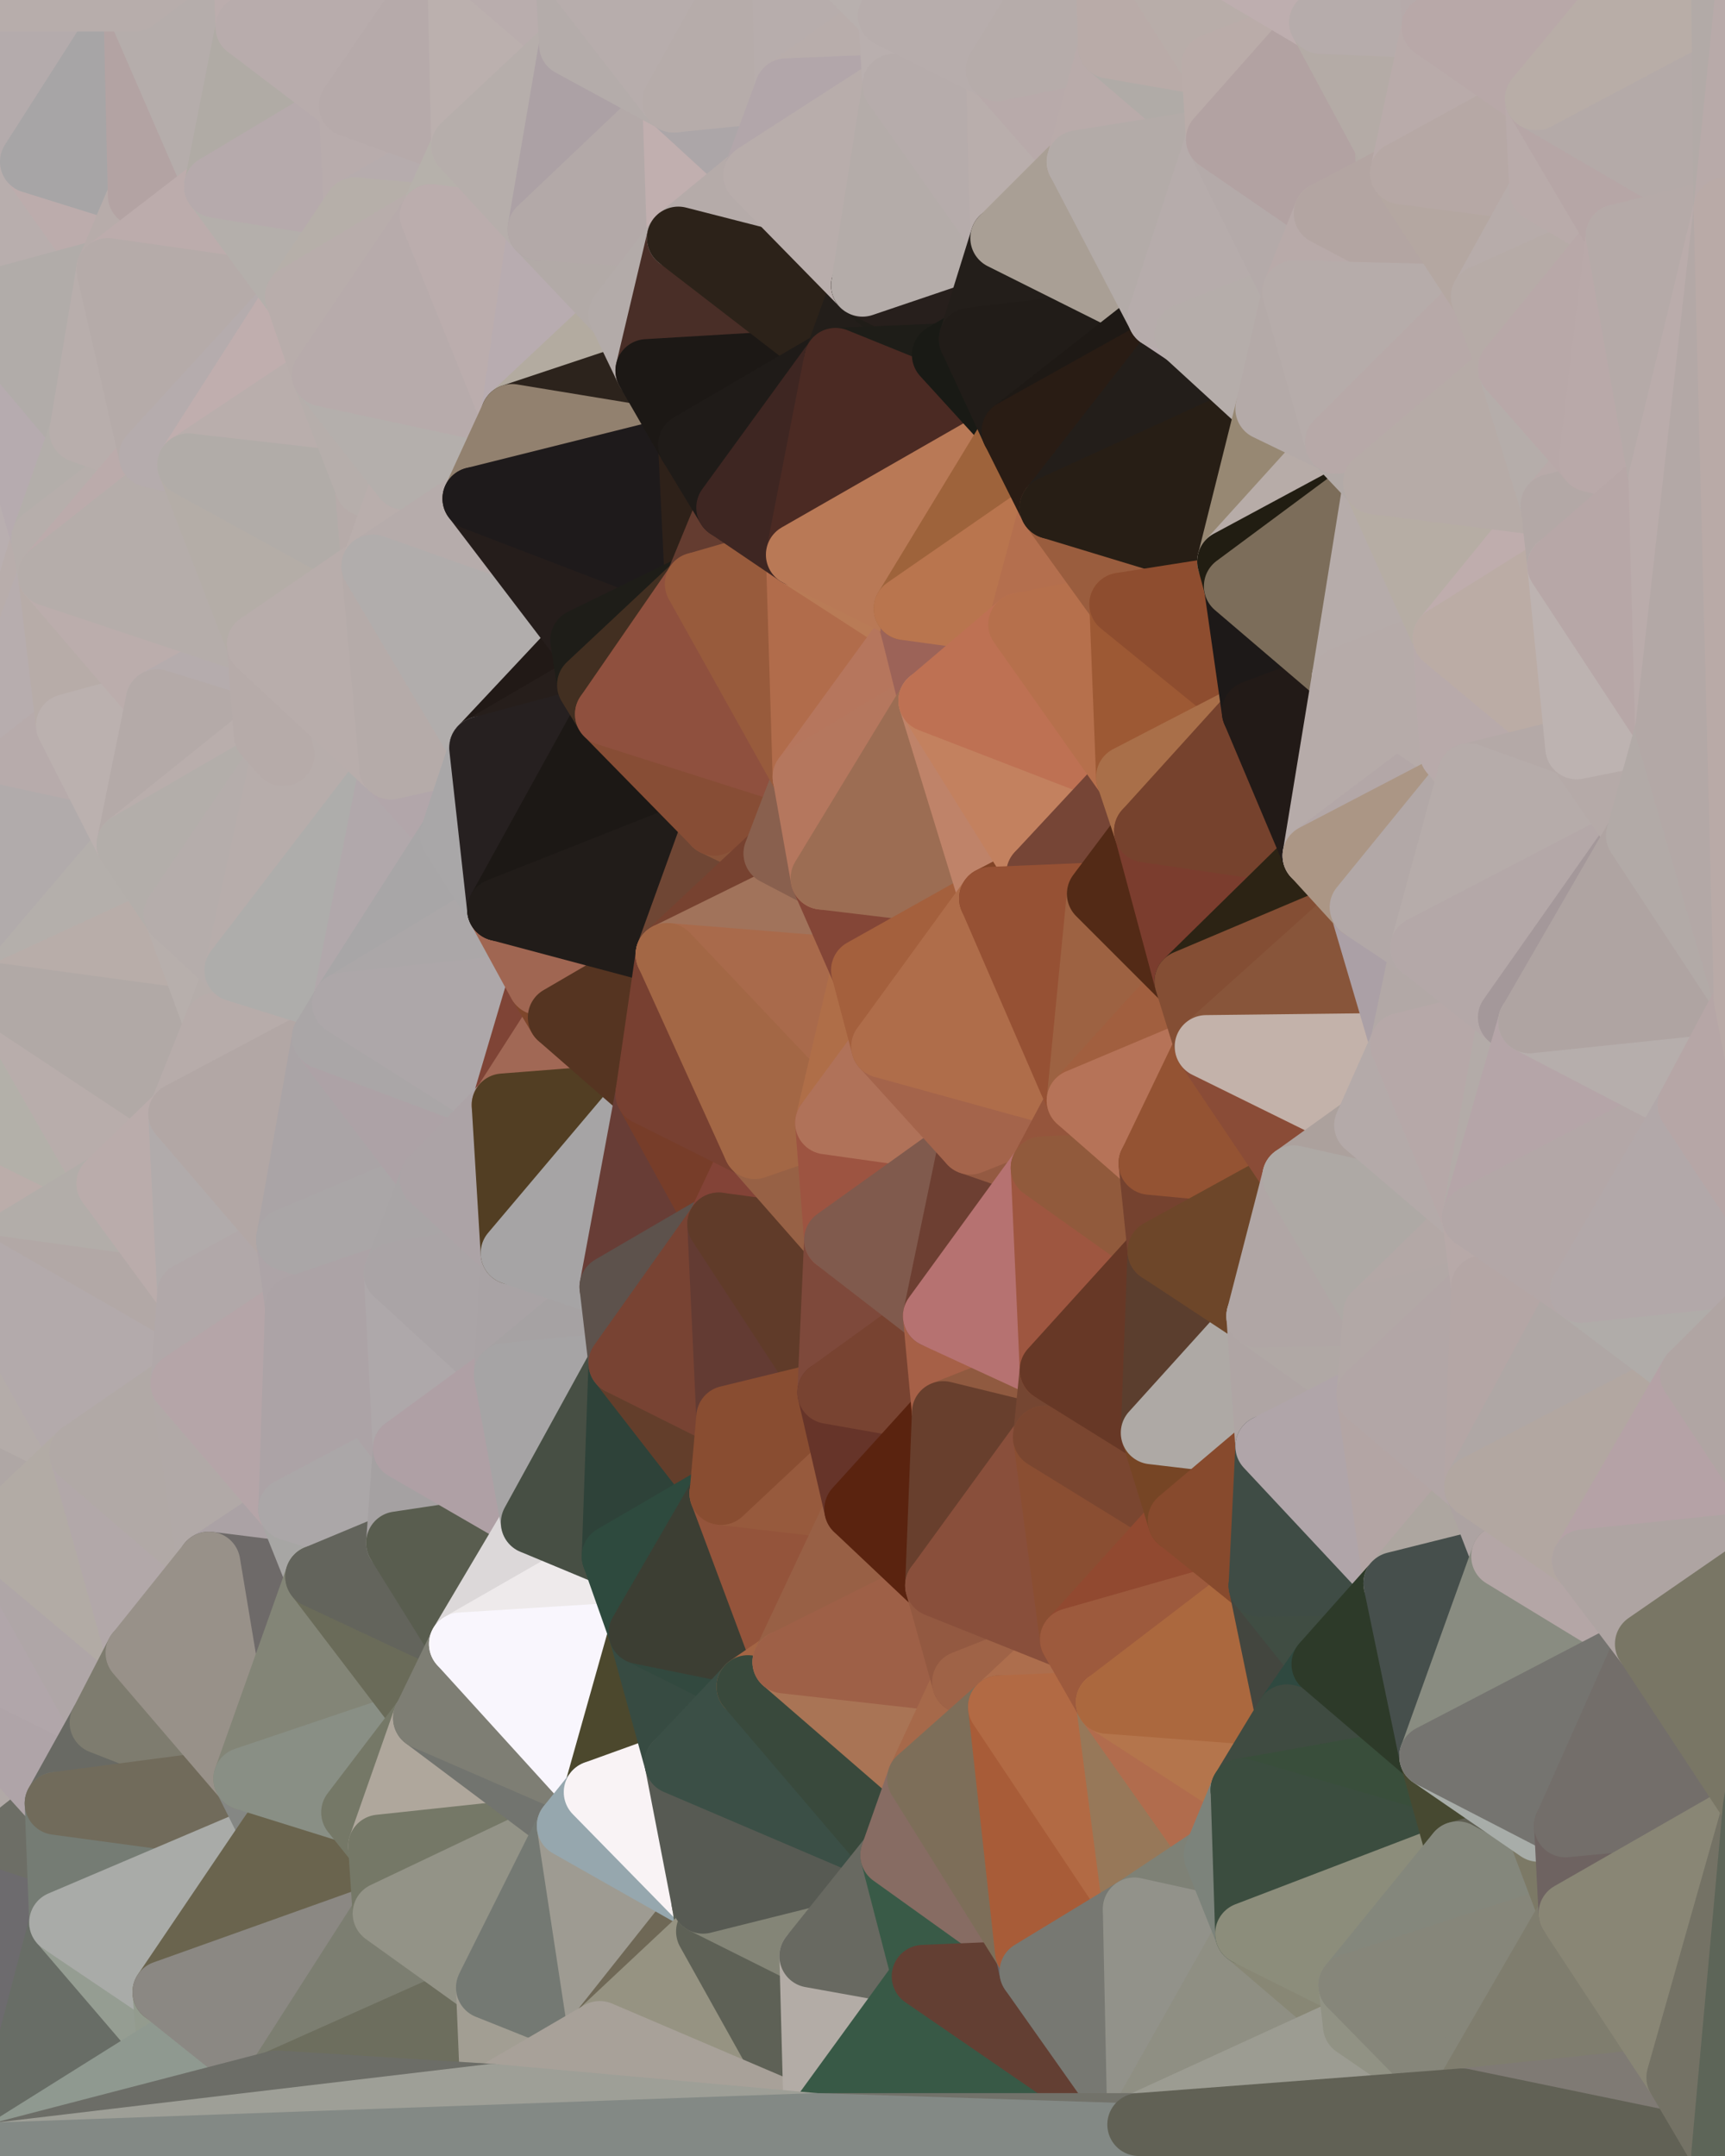 <?xml version="1.0" standalone="yes"?>
<svg width="768" height="960" xmlns="http://www.w3.org/2000/svg" version="1.1" ><polygon points="-59,600 -47,480 -33,16" fill="rgba(183, 174, 169, 1)" stroke="rgba(183, 174, 169, 1)" stroke-width="28" stroke-linejoin="round"/>
		<polygon points="-47,480 -59,600 -11,563" fill="rgba(182, 170, 170, 1)" stroke="rgba(182, 170, 170, 1)" stroke-width="28" stroke-linejoin="round"/>
		<polygon points="-33,16 -47,480 -11,136" fill="rgba(180, 172, 170, 1)" stroke="rgba(180, 172, 170, 1)" stroke-width="28" stroke-linejoin="round"/>
		<polygon points="-47,480 -17,360 -11,136" fill="rgba(182, 172, 171, 1)" stroke="rgba(182, 172, 171, 1)" stroke-width="28" stroke-linejoin="round"/>
		<polygon points="-17,360 -47,480 0,443" fill="rgba(177, 169, 166, 1)" stroke="rgba(177, 169, 166, 1)" stroke-width="28" stroke-linejoin="round"/>
		<polygon points="-59,600 -50,720 -2,683" fill="rgba(173, 172, 167, 1)" stroke="rgba(173, 172, 167, 1)" stroke-width="28" stroke-linejoin="round"/>
		<polygon points="-33,16 -11,136 14,72" fill="rgba(190, 172, 172, 1)" stroke="rgba(190, 172, 172, 1)" stroke-width="28" stroke-linejoin="round"/>
		<polygon points="-11,136 -17,360 19,240" fill="rgba(185, 175, 176, 1)" stroke="rgba(185, 175, 176, 1)" stroke-width="28" stroke-linejoin="round"/>
		<polygon points="19,240 -17,360 22,256" fill="rgba(184, 173, 171, 1)" stroke="rgba(184, 173, 171, 1)" stroke-width="28" stroke-linejoin="round"/>
		<polygon points="-50,720 -22,840 25,803" fill="rgba(177, 169, 167, 1)" stroke="rgba(177, 169, 167, 1)" stroke-width="28" stroke-linejoin="round"/>
		<polygon points="22,256 -17,360 30,323" fill="rgba(183, 173, 174, 1)" stroke="rgba(183, 173, 174, 1)" stroke-width="28" stroke-linejoin="round"/>
		<polygon points="0,0 -33,16 14,72" fill="rgba(183, 173, 172, 1)" stroke="rgba(183, 173, 172, 1)" stroke-width="28" stroke-linejoin="round"/>
		<polygon points="-22,840 -50,720 0,959" fill="rgba(92, 92, 90, 1)" stroke="rgba(92, 92, 90, 1)" stroke-width="28" stroke-linejoin="round"/>
		<polygon points="-11,136 19,240 36,192" fill="rgba(182, 171, 175, 1)" stroke="rgba(182, 171, 175, 1)" stroke-width="28" stroke-linejoin="round"/>
		<polygon points="-59,600 -2,683 36,647" fill="rgba(175, 167, 165, 1)" stroke="rgba(175, 167, 165, 1)" stroke-width="28" stroke-linejoin="round"/>
		<polygon points="25,803 -22,840 27,856" fill="rgba(109, 110, 102, 1)" stroke="rgba(109, 110, 102, 1)" stroke-width="28" stroke-linejoin="round"/>
		<polygon points="-50,720 25,803 45,767" fill="rgba(175, 164, 168, 1)" stroke="rgba(175, 164, 168, 1)" stroke-width="28" stroke-linejoin="round"/>
		<polygon points="-11,563 -59,600 36,647" fill="rgba(180, 172, 169, 1)" stroke="rgba(180, 172, 169, 1)" stroke-width="28" stroke-linejoin="round"/>
		<polygon points="-22,840 0,959 27,856" fill="rgba(109, 107, 110, 1)" stroke="rgba(109, 107, 110, 1)" stroke-width="28" stroke-linejoin="round"/>
		<polygon points="-47,480 -11,563 48,527" fill="rgba(187, 173, 170, 1)" stroke="rgba(187, 173, 170, 1)" stroke-width="28" stroke-linejoin="round"/>
		<polygon points="14,72 -11,136 48,120" fill="rgba(184, 174, 173, 1)" stroke="rgba(184, 174, 173, 1)" stroke-width="28" stroke-linejoin="round"/>
		<polygon points="-2,683 -50,720 45,767" fill="rgba(177, 166, 170, 1)" stroke="rgba(177, 166, 170, 1)" stroke-width="28" stroke-linejoin="round"/>
		<polygon points="0,443 -47,480 48,527" fill="rgba(179, 176, 169, 1)" stroke="rgba(179, 176, 169, 1)" stroke-width="28" stroke-linejoin="round"/>
		<polygon points="30,323 -17,360 57,376" fill="rgba(183, 171, 171, 1)" stroke="rgba(183, 171, 171, 1)" stroke-width="28" stroke-linejoin="round"/>
		<polygon points="-2,683 45,767 61,736" fill="rgba(175, 166, 167, 1)" stroke="rgba(175, 166, 167, 1)" stroke-width="28" stroke-linejoin="round"/>
		<polygon points="-17,360 0,443 57,376" fill="rgba(177, 171, 171, 1)" stroke="rgba(177, 171, 171, 1)" stroke-width="28" stroke-linejoin="round"/>
		<polygon points="14,72 48,120 62,87" fill="rgba(188, 172, 172, 1)" stroke="rgba(188, 172, 172, 1)" stroke-width="28" stroke-linejoin="round"/>
		<polygon points="-11,136 36,192 48,120" fill="rgba(177, 172, 169, 1)" stroke="rgba(177, 172, 169, 1)" stroke-width="28" stroke-linejoin="round"/>
		<polygon points="36,192 19,240 67,203" fill="rgba(179, 174, 170, 1)" stroke="rgba(179, 174, 170, 1)" stroke-width="28" stroke-linejoin="round"/>
		<polygon points="0,0 14,72 60,0" fill="rgba(180, 171, 172, 1)" stroke="rgba(180, 171, 172, 1)" stroke-width="28" stroke-linejoin="round"/>
		<polygon points="27,856 0,959 75,912" fill="rgba(104, 109, 102, 1)" stroke="rgba(104, 109, 102, 1)" stroke-width="28" stroke-linejoin="round"/>
		<polygon points="73,887 27,856 75,912" fill="rgba(149, 157, 146, 1)" stroke="rgba(149, 157, 146, 1)" stroke-width="28" stroke-linejoin="round"/>
		<polygon points="57,376 0,443 78,407" fill="rgba(180, 175, 171, 1)" stroke="rgba(180, 175, 171, 1)" stroke-width="28" stroke-linejoin="round"/>
		<polygon points="22,256 30,323 70,312" fill="rgba(183, 172, 168, 1)" stroke="rgba(183, 172, 168, 1)" stroke-width="28" stroke-linejoin="round"/>
		<polygon points="0,443 48,527 80,496" fill="rgba(184, 173, 171, 1)" stroke="rgba(184, 173, 171, 1)" stroke-width="28" stroke-linejoin="round"/>
		<polygon points="48,527 -11,563 84,576" fill="rgba(178, 173, 169, 1)" stroke="rgba(178, 173, 169, 1)" stroke-width="28" stroke-linejoin="round"/>
		<polygon points="-11,563 81,616 84,576" fill="rgba(178, 168, 166, 1)" stroke="rgba(178, 168, 166, 1)" stroke-width="28" stroke-linejoin="round"/>
		<polygon points="-11,563 36,647 81,616" fill="rgba(179, 170, 171, 1)" stroke="rgba(179, 170, 171, 1)" stroke-width="28" stroke-linejoin="round"/>
		<polygon points="30,323 57,376 70,312" fill="rgba(187, 177, 175, 1)" stroke="rgba(187, 177, 175, 1)" stroke-width="28" stroke-linejoin="round"/>
		<polygon points="36,647 -2,683 61,736" fill="rgba(178, 171, 165, 1)" stroke="rgba(178, 171, 165, 1)" stroke-width="28" stroke-linejoin="round"/>
		<polygon points="36,647 61,736 93,696" fill="rgba(178, 168, 169, 1)" stroke="rgba(178, 168, 169, 1)" stroke-width="28" stroke-linejoin="round"/>
		<polygon points="60,0 14,72 62,87" fill="rgba(167, 165, 166, 1)" stroke="rgba(167, 165, 166, 1)" stroke-width="28" stroke-linejoin="round"/>
		<polygon points="78,407 0,443 96,456" fill="rgba(184, 173, 169, 1)" stroke="rgba(184, 173, 169, 1)" stroke-width="28" stroke-linejoin="round"/>
		<polygon points="0,443 80,496 96,456" fill="rgba(177, 169, 166, 1)" stroke="rgba(177, 169, 166, 1)" stroke-width="28" stroke-linejoin="round"/>
		<polygon points="19,240 22,256 67,203" fill="rgba(182, 174, 171, 1)" stroke="rgba(182, 174, 171, 1)" stroke-width="28" stroke-linejoin="round"/>
		<polygon points="78,407 96,456 105,432" fill="rgba(183, 175, 172, 1)" stroke="rgba(183, 175, 172, 1)" stroke-width="28" stroke-linejoin="round"/>
		<polygon points="48,120 36,192 67,203" fill="rgba(184, 174, 172, 1)" stroke="rgba(184, 174, 172, 1)" stroke-width="28" stroke-linejoin="round"/>
		<polygon points="67,203 22,256 84,207" fill="rgba(187, 171, 171, 1)" stroke="rgba(187, 171, 171, 1)" stroke-width="28" stroke-linejoin="round"/>
		<polygon points="45,767 25,803 109,792" fill="rgba(105, 106, 100, 1)" stroke="rgba(105, 106, 100, 1)" stroke-width="28" stroke-linejoin="round"/>
		<polygon points="62,87 48,120 96,83" fill="rgba(183, 172, 170, 1)" stroke="rgba(183, 172, 170, 1)" stroke-width="28" stroke-linejoin="round"/>
		<polygon points="108,-36 60,0 110,12" fill="rgba(184, 173, 171, 1)" stroke="rgba(184, 173, 171, 1)" stroke-width="28" stroke-linejoin="round"/>
		<polygon points="61,736 45,767 109,792" fill="rgba(126, 124, 111, 1)" stroke="rgba(126, 124, 111, 1)" stroke-width="28" stroke-linejoin="round"/>
		<polygon points="60,0 62,87 96,83" fill="rgba(179, 163, 163, 1)" stroke="rgba(179, 163, 163, 1)" stroke-width="28" stroke-linejoin="round"/>
		<polygon points="81,616 36,647 93,696" fill="rgba(177, 169, 166, 1)" stroke="rgba(177, 169, 166, 1)" stroke-width="28" stroke-linejoin="round"/>
		<polygon points="25,803 27,856 121,816" fill="rgba(117, 124, 116, 1)" stroke="rgba(117, 124, 116, 1)" stroke-width="28" stroke-linejoin="round"/>
		<polygon points="109,792 25,803 121,816" fill="rgba(113, 107, 91, 1)" stroke="rgba(113, 107, 91, 1)" stroke-width="28" stroke-linejoin="round"/>
		<polygon points="22,256 70,312 115,287" fill="rgba(187, 173, 172, 1)" stroke="rgba(187, 173, 172, 1)" stroke-width="28" stroke-linejoin="round"/>
		<polygon points="60,0 96,83 110,12" fill="rgba(181, 173, 171, 1)" stroke="rgba(181, 173, 171, 1)" stroke-width="28" stroke-linejoin="round"/>
		<polygon points="27,856 73,887 121,816" fill="rgba(169, 171, 168, 1)" stroke="rgba(169, 171, 168, 1)" stroke-width="28" stroke-linejoin="round"/>
		<polygon points="115,287 70,312 118,327" fill="rgba(181, 172, 173, 1)" stroke="rgba(181, 172, 173, 1)" stroke-width="28" stroke-linejoin="round"/>
		<polygon points="70,312 57,376 118,327" fill="rgba(180, 170, 168, 1)" stroke="rgba(180, 170, 168, 1)" stroke-width="28" stroke-linejoin="round"/>
		<polygon points="84,207 22,256 115,287" fill="rgba(181, 173, 170, 1)" stroke="rgba(181, 173, 170, 1)" stroke-width="28" stroke-linejoin="round"/>
		<polygon points="0,0 60,0 108,-36" fill="rgba(183, 173, 171, 1)" stroke="rgba(183, 173, 171, 1)" stroke-width="28" stroke-linejoin="round"/>
		<polygon points="80,496 48,527 84,576" fill="rgba(186, 172, 171, 1)" stroke="rgba(186, 172, 171, 1)" stroke-width="28" stroke-linejoin="round"/>
		<polygon points="80,496 84,576 128,552" fill="rgba(177, 171, 171, 1)" stroke="rgba(177, 171, 171, 1)" stroke-width="28" stroke-linejoin="round"/>
		<polygon points="84,576 81,616 132,582" fill="rgba(177, 168, 169, 1)" stroke="rgba(177, 168, 169, 1)" stroke-width="28" stroke-linejoin="round"/>
		<polygon points="128,552 84,576 132,582" fill="rgba(177, 168, 169, 1)" stroke="rgba(177, 168, 169, 1)" stroke-width="28" stroke-linejoin="round"/>
		<polygon points="96,83 48,120 132,132" fill="rgba(188, 172, 172, 1)" stroke="rgba(188, 172, 172, 1)" stroke-width="28" stroke-linejoin="round"/>
		<polygon points="48,120 67,203 132,132" fill="rgba(181, 171, 169, 1)" stroke="rgba(181, 171, 169, 1)" stroke-width="28" stroke-linejoin="round"/>
		<polygon points="67,203 84,207 132,132" fill="rgba(181, 172, 173, 1)" stroke="rgba(181, 172, 173, 1)" stroke-width="28" stroke-linejoin="round"/>
		<polygon points="81,616 93,696 129,672" fill="rgba(177, 169, 167, 1)" stroke="rgba(177, 169, 167, 1)" stroke-width="28" stroke-linejoin="round"/>
		<polygon points="118,327 57,376 126,336" fill="rgba(185, 174, 172, 1)" stroke="rgba(185, 174, 172, 1)" stroke-width="28" stroke-linejoin="round"/>
		<polygon points="73,887 75,912 123,927" fill="rgba(147, 155, 142, 1)" stroke="rgba(147, 155, 142, 1)" stroke-width="28" stroke-linejoin="round"/>
		<polygon points="129,672 93,696 141,702" fill="rgba(171, 162, 165, 1)" stroke="rgba(171, 162, 165, 1)" stroke-width="28" stroke-linejoin="round"/>
		<polygon points="57,376 78,407 126,336" fill="rgba(179, 174, 170, 1)" stroke="rgba(179, 174, 170, 1)" stroke-width="28" stroke-linejoin="round"/>
		<polygon points="105,432 96,456 144,462" fill="rgba(181, 173, 170, 1)" stroke="rgba(181, 173, 170, 1)" stroke-width="28" stroke-linejoin="round"/>
		<polygon points="132,132 84,207 144,167" fill="rgba(192, 174, 174, 1)" stroke="rgba(192, 174, 174, 1)" stroke-width="28" stroke-linejoin="round"/>
		<polygon points="105,432 144,462 153,447" fill="rgba(177, 171, 171, 1)" stroke="rgba(177, 171, 171, 1)" stroke-width="28" stroke-linejoin="round"/>
		<polygon points="96,456 80,496 144,462" fill="rgba(183, 172, 170, 1)" stroke="rgba(183, 172, 170, 1)" stroke-width="28" stroke-linejoin="round"/>
		<polygon points="110,12 96,83 156,47" fill="rgba(176, 171, 165, 1)" stroke="rgba(176, 171, 165, 1)" stroke-width="28" stroke-linejoin="round"/>
		<polygon points="96,83 132,132 158,93" fill="rgba(180, 175, 171, 1)" stroke="rgba(180, 175, 171, 1)" stroke-width="28" stroke-linejoin="round"/>
		<polygon points="109,792 121,816 157,807" fill="rgba(133, 135, 132, 1)" stroke="rgba(133, 135, 132, 1)" stroke-width="28" stroke-linejoin="round"/>
		<polygon points="93,696 109,792 141,702" fill="rgba(110, 106, 105, 1)" stroke="rgba(110, 106, 105, 1)" stroke-width="28" stroke-linejoin="round"/>
		<polygon points="75,912 0,959 123,927" fill="rgba(143, 153, 144, 1)" stroke="rgba(143, 153, 144, 1)" stroke-width="28" stroke-linejoin="round"/>
		<polygon points="93,696 61,736 109,792" fill="rgba(152, 145, 137, 1)" stroke="rgba(152, 145, 137, 1)" stroke-width="28" stroke-linejoin="round"/>
		<polygon points="144,167 84,207 163,216" fill="rgba(185, 174, 172, 1)" stroke="rgba(185, 174, 172, 1)" stroke-width="28" stroke-linejoin="round"/>
		<polygon points="156,47 96,83 158,93" fill="rgba(182, 170, 172, 1)" stroke="rgba(182, 170, 172, 1)" stroke-width="28" stroke-linejoin="round"/>
		<polygon points="84,207 115,287 166,252" fill="rgba(180, 173, 167, 1)" stroke="rgba(180, 173, 167, 1)" stroke-width="28" stroke-linejoin="round"/>
		<polygon points="163,216 84,207 166,252" fill="rgba(177, 172, 168, 1)" stroke="rgba(177, 172, 168, 1)" stroke-width="28" stroke-linejoin="round"/>
		<polygon points="157,807 121,816 169,822" fill="rgba(123, 124, 118, 1)" stroke="rgba(123, 124, 118, 1)" stroke-width="28" stroke-linejoin="round"/>
		<polygon points="81,616 129,672 132,582" fill="rgba(181, 165, 168, 1)" stroke="rgba(181, 165, 168, 1)" stroke-width="28" stroke-linejoin="round"/>
		<polygon points="169,822 121,816 171,852" fill="rgba(163, 160, 151, 1)" stroke="rgba(163, 160, 151, 1)" stroke-width="28" stroke-linejoin="round"/>
		<polygon points="121,816 73,887 171,852" fill="rgba(106, 100, 78, 1)" stroke="rgba(106, 100, 78, 1)" stroke-width="28" stroke-linejoin="round"/>
		<polygon points="80,496 128,552 144,462" fill="rgba(178, 167, 165, 1)" stroke="rgba(178, 167, 165, 1)" stroke-width="28" stroke-linejoin="round"/>
		<polygon points="78,407 105,432 126,336" fill="rgba(181, 173, 171, 1)" stroke="rgba(181, 173, 171, 1)" stroke-width="28" stroke-linejoin="round"/>
		<polygon points="128,552 132,582 176,567" fill="rgba(173, 164, 167, 1)" stroke="rgba(173, 164, 167, 1)" stroke-width="28" stroke-linejoin="round"/>
		<polygon points="73,887 123,927 171,852" fill="rgba(139, 136, 131, 1)" stroke="rgba(139, 136, 131, 1)" stroke-width="28" stroke-linejoin="round"/>
		<polygon points="129,672 141,702 177,687" fill="rgba(167, 166, 164, 1)" stroke="rgba(167, 166, 164, 1)" stroke-width="28" stroke-linejoin="round"/>
		<polygon points="132,582 129,672 180,645" fill="rgba(172, 163, 166, 1)" stroke="rgba(172, 163, 166, 1)" stroke-width="28" stroke-linejoin="round"/>
		<polygon points="129,672 177,687 180,645" fill="rgba(171, 167, 168, 1)" stroke="rgba(171, 167, 168, 1)" stroke-width="28" stroke-linejoin="round"/>
		<polygon points="141,702 109,792 189,765" fill="rgba(131, 133, 119, 1)" stroke="rgba(131, 133, 119, 1)" stroke-width="28" stroke-linejoin="round"/>
		<polygon points="109,792 157,807 189,765" fill="rgba(137, 143, 133, 1)" stroke="rgba(137, 143, 133, 1)" stroke-width="28" stroke-linejoin="round"/>
		<polygon points="144,462 128,552 192,525" fill="rgba(170, 164, 166, 1)" stroke="rgba(170, 164, 166, 1)" stroke-width="28" stroke-linejoin="round"/>
		<polygon points="128,552 176,567 192,525" fill="rgba(170, 166, 167, 1)" stroke="rgba(170, 166, 167, 1)" stroke-width="28" stroke-linejoin="round"/>
		<polygon points="163,216 166,252 180,213" fill="rgba(182, 171, 169, 1)" stroke="rgba(182, 171, 169, 1)" stroke-width="28" stroke-linejoin="round"/>
		<polygon points="144,167 163,216 180,213" fill="rgba(182, 174, 171, 1)" stroke="rgba(182, 174, 171, 1)" stroke-width="28" stroke-linejoin="round"/>
		<polygon points="115,287 126,336 174,342" fill="rgba(182, 174, 171, 1)" stroke="rgba(182, 174, 171, 1)" stroke-width="28" stroke-linejoin="round"/>
		<polygon points="126,336 105,432 174,342" fill="rgba(183, 173, 171, 1)" stroke="rgba(183, 173, 171, 1)" stroke-width="28" stroke-linejoin="round"/>
		<polygon points="115,287 118,327 126,336" fill="rgba(182, 171, 169, 1)" stroke="rgba(182, 171, 169, 1)" stroke-width="28" stroke-linejoin="round"/>
		<polygon points="105,432 153,447 174,342" fill="rgba(174, 173, 171, 1)" stroke="rgba(174, 173, 171, 1)" stroke-width="28" stroke-linejoin="round"/>
		<polygon points="108,-36 110,12 204,-23" fill="rgba(187, 173, 173, 1)" stroke="rgba(187, 173, 173, 1)" stroke-width="28" stroke-linejoin="round"/>
		<polygon points="174,342 153,447 201,372" fill="rgba(177, 168, 171, 1)" stroke="rgba(177, 168, 171, 1)" stroke-width="28" stroke-linejoin="round"/>
		<polygon points="141,702 189,765 205,732" fill="rgba(106, 107, 89, 1)" stroke="rgba(106, 107, 89, 1)" stroke-width="28" stroke-linejoin="round"/>
		<polygon points="156,47 158,93 206,65" fill="rgba(184, 172, 172, 1)" stroke="rgba(184, 172, 172, 1)" stroke-width="28" stroke-linejoin="round"/>
		<polygon points="158,93 192,96 206,65" fill="rgba(182, 172, 173, 1)" stroke="rgba(182, 172, 173, 1)" stroke-width="28" stroke-linejoin="round"/>
		<polygon points="177,687 141,702 205,732" fill="rgba(99, 100, 92, 1)" stroke="rgba(99, 100, 92, 1)" stroke-width="28" stroke-linejoin="round"/>
		<polygon points="110,12 156,47 204,-23" fill="rgba(184, 172, 172, 1)" stroke="rgba(184, 172, 172, 1)" stroke-width="28" stroke-linejoin="round"/>
		<polygon points="176,567 132,582 180,645" fill="rgba(172, 163, 166, 1)" stroke="rgba(172, 163, 166, 1)" stroke-width="28" stroke-linejoin="round"/>
		<polygon points="166,252 115,287 174,342" fill="rgba(184, 173, 171, 1)" stroke="rgba(184, 173, 171, 1)" stroke-width="28" stroke-linejoin="round"/>
		<polygon points="158,93 132,132 192,96" fill="rgba(182, 175, 169, 1)" stroke="rgba(182, 175, 169, 1)" stroke-width="28" stroke-linejoin="round"/>
		<polygon points="180,213 166,252 211,222" fill="rgba(185, 174, 172, 1)" stroke="rgba(185, 174, 172, 1)" stroke-width="28" stroke-linejoin="round"/>
		<polygon points="157,807 169,822 189,765" fill="rgba(117, 120, 103, 1)" stroke="rgba(117, 120, 103, 1)" stroke-width="28" stroke-linejoin="round"/>
		<polygon points="171,852 123,927 217,885" fill="rgba(124, 126, 113, 1)" stroke="rgba(124, 126, 113, 1)" stroke-width="28" stroke-linejoin="round"/>
		<polygon points="174,342 201,372 214,333" fill="rgba(178, 166, 170, 1)" stroke="rgba(178, 166, 170, 1)" stroke-width="28" stroke-linejoin="round"/>
		<polygon points="132,132 144,167 192,96" fill="rgba(184, 173, 171, 1)" stroke="rgba(184, 173, 171, 1)" stroke-width="28" stroke-linejoin="round"/>
		<polygon points="201,372 153,447 222,405" fill="rgba(168, 166, 167, 1)" stroke="rgba(168, 166, 167, 1)" stroke-width="28" stroke-linejoin="round"/>
		<polygon points="217,885 123,927 219,933" fill="rgba(109, 110, 94, 1)" stroke="rgba(109, 110, 94, 1)" stroke-width="28" stroke-linejoin="round"/>
		<polygon points="144,462 192,525 224,492" fill="rgba(173, 162, 166, 1)" stroke="rgba(173, 162, 166, 1)" stroke-width="28" stroke-linejoin="round"/>
		<polygon points="176,567 180,645 225,612" fill="rgba(174, 168, 170, 1)" stroke="rgba(174, 168, 170, 1)" stroke-width="28" stroke-linejoin="round"/>
		<polygon points="153,447 144,462 224,492" fill="rgba(170, 166, 167, 1)" stroke="rgba(170, 166, 167, 1)" stroke-width="28" stroke-linejoin="round"/>
		<polygon points="192,525 176,567 228,558" fill="rgba(169, 165, 166, 1)" stroke="rgba(169, 165, 166, 1)" stroke-width="28" stroke-linejoin="round"/>
		<polygon points="180,213 211,222 228,185" fill="rgba(183, 171, 171, 1)" stroke="rgba(183, 171, 171, 1)" stroke-width="28" stroke-linejoin="round"/>
		<polygon points="144,167 180,213 228,185" fill="rgba(180, 175, 172, 1)" stroke="rgba(180, 175, 172, 1)" stroke-width="28" stroke-linejoin="round"/>
		<polygon points="166,252 174,342 214,333" fill="rgba(181, 171, 169, 1)" stroke="rgba(181, 171, 169, 1)" stroke-width="28" stroke-linejoin="round"/>
		<polygon points="180,645 177,687 237,678" fill="rgba(165, 161, 162, 1)" stroke="rgba(165, 161, 162, 1)" stroke-width="28" stroke-linejoin="round"/>
		<polygon points="176,567 225,612 228,558" fill="rgba(170, 164, 166, 1)" stroke="rgba(170, 164, 166, 1)" stroke-width="28" stroke-linejoin="round"/>
		<polygon points="204,-23 156,47 206,65" fill="rgba(182, 170, 170, 1)" stroke="rgba(182, 170, 170, 1)" stroke-width="28" stroke-linejoin="round"/>
		<polygon points="206,65 192,96 240,102" fill="rgba(182, 177, 171, 1)" stroke="rgba(182, 177, 171, 1)" stroke-width="28" stroke-linejoin="round"/>
		<polygon points="222,405 153,447 240,438" fill="rgba(171, 167, 168, 1)" stroke="rgba(171, 167, 168, 1)" stroke-width="28" stroke-linejoin="round"/>
		<polygon points="153,447 224,492 240,438" fill="rgba(173, 167, 169, 1)" stroke="rgba(173, 167, 169, 1)" stroke-width="28" stroke-linejoin="round"/>
		<polygon points="177,687 205,732 237,678" fill="rgba(89, 93, 79, 1)" stroke="rgba(89, 93, 79, 1)" stroke-width="28" stroke-linejoin="round"/>
		<polygon points="192,96 144,167 228,185" fill="rgba(183, 171, 171, 1)" stroke="rgba(183, 171, 171, 1)" stroke-width="28" stroke-linejoin="round"/>
		<polygon points="240,438 224,492 249,453" fill="rgba(127, 68, 54, 1)" stroke="rgba(127, 68, 54, 1)" stroke-width="28" stroke-linejoin="round"/>
		<polygon points="189,765 169,822 253,813" fill="rgba(175, 167, 156, 1)" stroke="rgba(175, 167, 156, 1)" stroke-width="28" stroke-linejoin="round"/>
		<polygon points="225,612 180,645 237,678" fill="rgba(175, 160, 165, 1)" stroke="rgba(175, 160, 165, 1)" stroke-width="28" stroke-linejoin="round"/>
		<polygon points="204,-23 206,65 254,20" fill="rgba(187, 176, 174, 1)" stroke="rgba(187, 176, 174, 1)" stroke-width="28" stroke-linejoin="round"/>
		<polygon points="252,-17 204,-23 254,20" fill="rgba(185, 173, 173, 1)" stroke="rgba(185, 173, 173, 1)" stroke-width="28" stroke-linejoin="round"/>
		<polygon points="169,822 171,852 253,813" fill="rgba(117, 120, 103, 1)" stroke="rgba(117, 120, 103, 1)" stroke-width="28" stroke-linejoin="round"/>
		<polygon points="192,96 228,185 240,102" fill="rgba(187, 173, 173, 1)" stroke="rgba(187, 173, 173, 1)" stroke-width="28" stroke-linejoin="round"/>
		<polygon points="224,492 192,525 228,558" fill="rgba(172, 163, 166, 1)" stroke="rgba(172, 163, 166, 1)" stroke-width="28" stroke-linejoin="round"/>
		<polygon points="211,222 166,252 259,285" fill="rgba(182, 172, 171, 1)" stroke="rgba(182, 172, 171, 1)" stroke-width="28" stroke-linejoin="round"/>
		<polygon points="166,252 214,333 259,285" fill="rgba(177, 173, 172, 1)" stroke="rgba(177, 173, 172, 1)" stroke-width="28" stroke-linejoin="round"/>
		<polygon points="171,852 217,885 253,813" fill="rgba(147, 147, 135, 1)" stroke="rgba(147, 147, 135, 1)" stroke-width="28" stroke-linejoin="round"/>
		<polygon points="259,285 214,333 262,305" fill="rgba(33, 25, 22, 1)" stroke="rgba(33, 25, 22, 1)" stroke-width="28" stroke-linejoin="round"/>
		<polygon points="217,885 219,933 267,905" fill="rgba(162, 158, 147, 1)" stroke="rgba(162, 158, 147, 1)" stroke-width="28" stroke-linejoin="round"/>
		<polygon points="189,765 253,813 265,798" fill="rgba(114, 116, 111, 1)" stroke="rgba(114, 116, 111, 1)" stroke-width="28" stroke-linejoin="round"/>
		<polygon points="262,305 214,333 270,318" fill="rgba(38, 30, 27, 1)" stroke="rgba(38, 30, 27, 1)" stroke-width="28" stroke-linejoin="round"/>
		<polygon points="228,558 225,612 272,573" fill="rgba(169, 163, 165, 1)" stroke="rgba(169, 163, 165, 1)" stroke-width="28" stroke-linejoin="round"/>
		<polygon points="272,573 225,612 276,607" fill="rgba(166, 162, 163, 1)" stroke="rgba(166, 162, 163, 1)" stroke-width="28" stroke-linejoin="round"/>
		<polygon points="240,102 228,185 276,140" fill="rgba(184, 172, 176, 1)" stroke="rgba(184, 172, 176, 1)" stroke-width="28" stroke-linejoin="round"/>
		<polygon points="237,678 205,732 273,693" fill="rgba(220, 216, 217, 1)" stroke="rgba(220, 216, 217, 1)" stroke-width="28" stroke-linejoin="round"/>
		<polygon points="205,732 189,765 265,798" fill="rgba(126, 126, 116, 1)" stroke="rgba(126, 126, 116, 1)" stroke-width="28" stroke-linejoin="round"/>
		<polygon points="273,693 205,732 285,727" fill="rgba(238, 234, 235, 1)" stroke="rgba(238, 234, 235, 1)" stroke-width="28" stroke-linejoin="round"/>
		<polygon points="276,140 228,185 288,165" fill="rgba(179, 171, 160, 1)" stroke="rgba(179, 171, 160, 1)" stroke-width="28" stroke-linejoin="round"/>
		<polygon points="249,453 224,492 288,487" fill="rgba(161, 104, 85, 1)" stroke="rgba(161, 104, 85, 1)" stroke-width="28" stroke-linejoin="round"/>
		<polygon points="205,732 265,798 285,727" fill="rgba(249, 246, 253, 1)" stroke="rgba(249, 246, 253, 1)" stroke-width="28" stroke-linejoin="round"/>
		<polygon points="225,612 237,678 276,607" fill="rgba(166, 164, 165, 1)" stroke="rgba(166, 164, 165, 1)" stroke-width="28" stroke-linejoin="round"/>
		<polygon points="206,65 240,102 254,20" fill="rgba(182, 174, 171, 1)" stroke="rgba(182, 174, 171, 1)" stroke-width="28" stroke-linejoin="round"/>
		<polygon points="214,333 201,372 222,405" fill="rgba(169, 167, 168, 1)" stroke="rgba(169, 167, 168, 1)" stroke-width="28" stroke-linejoin="round"/>
		<polygon points="240,438 249,453 297,425" fill="rgba(126, 70, 43, 1)" stroke="rgba(126, 70, 43, 1)" stroke-width="28" stroke-linejoin="round"/>
		<polygon points="240,102 276,140 302,106" fill="rgba(178, 170, 167, 1)" stroke="rgba(178, 170, 167, 1)" stroke-width="28" stroke-linejoin="round"/>
		<polygon points="254,20 240,102 300,45" fill="rgba(172, 161, 165, 1)" stroke="rgba(172, 161, 165, 1)" stroke-width="28" stroke-linejoin="round"/>
		<polygon points="222,405 240,438 297,425" fill="rgba(160, 102, 82, 1)" stroke="rgba(160, 102, 82, 1)" stroke-width="28" stroke-linejoin="round"/>
		<polygon points="224,492 228,558 288,487" fill="rgba(82, 62, 35, 1)" stroke="rgba(82, 62, 35, 1)" stroke-width="28" stroke-linejoin="round"/>
		<polygon points="214,333 222,405 270,318" fill="rgba(38, 32, 32, 1)" stroke="rgba(38, 32, 32, 1)" stroke-width="28" stroke-linejoin="round"/>
		<polygon points="253,813 217,885 267,905" fill="rgba(116, 121, 115, 1)" stroke="rgba(116, 121, 115, 1)" stroke-width="28" stroke-linejoin="round"/>
		<polygon points="288,165 228,185 307,198" fill="rgba(44, 35, 28, 1)" stroke="rgba(44, 35, 28, 1)" stroke-width="28" stroke-linejoin="round"/>
		<polygon points="285,727 265,798 301,785" fill="rgba(76, 72, 45, 1)" stroke="rgba(76, 72, 45, 1)" stroke-width="28" stroke-linejoin="round"/>
		<polygon points="228,558 272,573 288,487" fill="rgba(166, 164, 165, 1)" stroke="rgba(166, 164, 165, 1)" stroke-width="28" stroke-linejoin="round"/>
		<polygon points="253,813 267,905 313,847" fill="rgba(158, 155, 146, 1)" stroke="rgba(158, 155, 146, 1)" stroke-width="28" stroke-linejoin="round"/>
		<polygon points="228,185 211,222 307,198" fill="rgba(146, 129, 111, 1)" stroke="rgba(146, 129, 111, 1)" stroke-width="28" stroke-linejoin="round"/>
		<polygon points="300,45 240,102 302,106" fill="rgba(179, 169, 168, 1)" stroke="rgba(179, 169, 168, 1)" stroke-width="28" stroke-linejoin="round"/>
		<polygon points="237,678 273,693 276,607" fill="rgba(71, 79, 68, 1)" stroke="rgba(71, 79, 68, 1)" stroke-width="28" stroke-linejoin="round"/>
		<polygon points="313,847 267,905 315,860" fill="rgba(111, 104, 86, 1)" stroke="rgba(111, 104, 86, 1)" stroke-width="28" stroke-linejoin="round"/>
		<polygon points="249,453 288,487 297,425" fill="rgba(85, 52, 33, 1)" stroke="rgba(85, 52, 33, 1)" stroke-width="28" stroke-linejoin="round"/>
		<polygon points="270,318 222,405 318,367" fill="rgba(28, 24, 21, 1)" stroke="rgba(28, 24, 21, 1)" stroke-width="28" stroke-linejoin="round"/>
		<polygon points="265,798 253,813 313,847" fill="rgba(150, 167, 174, 1)" stroke="rgba(150, 167, 174, 1)" stroke-width="28" stroke-linejoin="round"/>
		<polygon points="211,222 259,285 310,260" fill="rgba(37, 29, 27, 1)" stroke="rgba(37, 29, 27, 1)" stroke-width="28" stroke-linejoin="round"/>
		<polygon points="307,198 211,222 310,260" fill="rgba(30, 26, 27, 1)" stroke="rgba(30, 26, 27, 1)" stroke-width="28" stroke-linejoin="round"/>
		<polygon points="222,405 297,425 318,367" fill="rgba(33, 28, 25, 1)" stroke="rgba(33, 28, 25, 1)" stroke-width="28" stroke-linejoin="round"/>
		<polygon points="276,607 273,693 321,665" fill="rgba(46, 66, 57, 1)" stroke="rgba(46, 66, 57, 1)" stroke-width="28" stroke-linejoin="round"/>
		<polygon points="288,487 272,573 320,545" fill="rgba(104, 61, 54, 1)" stroke="rgba(104, 61, 54, 1)" stroke-width="28" stroke-linejoin="round"/>
		<polygon points="276,607 321,665 324,631" fill="rgba(99, 62, 43, 1)" stroke="rgba(99, 62, 43, 1)" stroke-width="28" stroke-linejoin="round"/>
		<polygon points="307,198 310,260 324,226" fill="rgba(46, 33, 25, 1)" stroke="rgba(46, 33, 25, 1)" stroke-width="28" stroke-linejoin="round"/>
		<polygon points="301,785 265,798 313,847" fill="rgba(249, 243, 245, 1)" stroke="rgba(249, 243, 245, 1)" stroke-width="28" stroke-linejoin="round"/>
		<polygon points="259,285 262,305 310,260" fill="rgba(30, 29, 24, 1)" stroke="rgba(30, 29, 24, 1)" stroke-width="28" stroke-linejoin="round"/>
		<polygon points="262,305 270,318 310,260" fill="rgba(66, 47, 33, 1)" stroke="rgba(66, 47, 33, 1)" stroke-width="28" stroke-linejoin="round"/>
		<polygon points="285,727 301,785 333,751" fill="rgba(55, 75, 66, 1)" stroke="rgba(55, 75, 66, 1)" stroke-width="28" stroke-linejoin="round"/>
		<polygon points="288,487 320,545 336,511" fill="rgba(119, 61, 41, 1)" stroke="rgba(119, 61, 41, 1)" stroke-width="28" stroke-linejoin="round"/>
		<polygon points="300,45 302,106 336,78" fill="rgba(193, 175, 175, 1)" stroke="rgba(193, 175, 175, 1)" stroke-width="28" stroke-linejoin="round"/>
		<polygon points="276,140 288,165 302,106" fill="rgba(179, 171, 169, 1)" stroke="rgba(179, 171, 169, 1)" stroke-width="28" stroke-linejoin="round"/>
		<polygon points="252,-17 254,20 300,45" fill="rgba(180, 172, 170, 1)" stroke="rgba(180, 172, 170, 1)" stroke-width="28" stroke-linejoin="round"/>
		<polygon points="273,693 285,727 321,665" fill="rgba(46, 74, 62, 1)" stroke="rgba(46, 74, 62, 1)" stroke-width="28" stroke-linejoin="round"/>
		<polygon points="300,45 336,78 350,40" fill="rgba(172, 166, 168, 1)" stroke="rgba(172, 166, 168, 1)" stroke-width="28" stroke-linejoin="round"/>
		<polygon points="318,367 297,425 345,380" fill="rgba(111, 70, 52, 1)" stroke="rgba(111, 70, 52, 1)" stroke-width="28" stroke-linejoin="round"/>
		<polygon points="272,573 276,607 320,545" fill="rgba(93, 82, 76, 1)" stroke="rgba(93, 82, 76, 1)" stroke-width="28" stroke-linejoin="round"/>
		<polygon points="324,226 310,260 355,247" fill="rgba(100, 60, 48, 1)" stroke="rgba(100, 60, 48, 1)" stroke-width="28" stroke-linejoin="round"/>
		<polygon points="285,727 333,751 349,740" fill="rgba(50, 73, 63, 1)" stroke="rgba(50, 73, 63, 1)" stroke-width="28" stroke-linejoin="round"/>
		<polygon points="252,-17 300,45 348,-41" fill="rgba(183, 173, 172, 1)" stroke="rgba(183, 173, 172, 1)" stroke-width="28" stroke-linejoin="round"/>
		<polygon points="320,545 276,607 324,631" fill="rgba(120, 67, 51, 1)" stroke="rgba(120, 67, 51, 1)" stroke-width="28" stroke-linejoin="round"/>
		<polygon points="318,367 345,380 358,346" fill="rgba(138, 84, 58, 1)" stroke="rgba(138, 84, 58, 1)" stroke-width="28" stroke-linejoin="round"/>
		<polygon points="321,665 285,727 349,740" fill="rgba(60, 62, 51, 1)" stroke="rgba(60, 62, 51, 1)" stroke-width="28" stroke-linejoin="round"/>
		<polygon points="270,318 318,367 358,346" fill="rgba(135, 77, 53, 1)" stroke="rgba(135, 77, 53, 1)" stroke-width="28" stroke-linejoin="round"/>
		<polygon points="313,847 315,860 361,871" fill="rgba(89, 95, 83, 1)" stroke="rgba(89, 95, 83, 1)" stroke-width="28" stroke-linejoin="round"/>
		<polygon points="348,-41 300,45 350,40" fill="rgba(182, 172, 170, 1)" stroke="rgba(182, 172, 170, 1)" stroke-width="28" stroke-linejoin="round"/>
		<polygon points="336,511 320,545 372,552" fill="rgba(131, 67, 55, 1)" stroke="rgba(131, 67, 55, 1)" stroke-width="28" stroke-linejoin="round"/>
		<polygon points="302,106 288,165 372,160" fill="rgba(73, 46, 39, 1)" stroke="rgba(73, 46, 39, 1)" stroke-width="28" stroke-linejoin="round"/>
		<polygon points="288,165 307,198 372,160" fill="rgba(28, 24, 21, 1)" stroke="rgba(28, 24, 21, 1)" stroke-width="28" stroke-linejoin="round"/>
		<polygon points="345,380 297,425 366,391" fill="rgba(119, 66, 48, 1)" stroke="rgba(119, 66, 48, 1)" stroke-width="28" stroke-linejoin="round"/>
		<polygon points="315,860 267,905 363,946" fill="rgba(150, 147, 130, 1)" stroke="rgba(150, 147, 130, 1)" stroke-width="28" stroke-linejoin="round"/>
		<polygon points="361,871 315,860 363,946" fill="rgba(94, 97, 86, 1)" stroke="rgba(94, 97, 86, 1)" stroke-width="28" stroke-linejoin="round"/>
		<polygon points="267,905 219,933 363,946" fill="rgba(168, 161, 153, 1)" stroke="rgba(168, 161, 153, 1)" stroke-width="28" stroke-linejoin="round"/>
		<polygon points="310,260 270,318 358,346" fill="rgba(143, 80, 62, 1)" stroke="rgba(143, 80, 62, 1)" stroke-width="28" stroke-linejoin="round"/>
		<polygon points="297,425 288,487 336,511" fill="rgba(120, 64, 49, 1)" stroke="rgba(120, 64, 49, 1)" stroke-width="28" stroke-linejoin="round"/>
		<polygon points="320,545 324,631 369,620" fill="rgba(99, 59, 51, 1)" stroke="rgba(99, 59, 51, 1)" stroke-width="28" stroke-linejoin="round"/>
		<polygon points="336,78 302,106 384,127" fill="rgba(181, 171, 169, 1)" stroke="rgba(181, 171, 169, 1)" stroke-width="28" stroke-linejoin="round"/>
		<polygon points="302,106 372,160 384,127" fill="rgba(44, 34, 25, 1)" stroke="rgba(44, 34, 25, 1)" stroke-width="28" stroke-linejoin="round"/>
		<polygon points="366,391 297,425 384,432" fill="rgba(161, 115, 91, 1)" stroke="rgba(161, 115, 91, 1)" stroke-width="28" stroke-linejoin="round"/>
		<polygon points="297,425 368,500 384,432" fill="rgba(169, 106, 75, 1)" stroke="rgba(169, 106, 75, 1)" stroke-width="28" stroke-linejoin="round"/>
		<polygon points="321,665 349,740 381,672" fill="rgba(148, 84, 59, 1)" stroke="rgba(148, 84, 59, 1)" stroke-width="28" stroke-linejoin="round"/>
		<polygon points="369,620 321,665 381,672" fill="rgba(151, 90, 61, 1)" stroke="rgba(151, 90, 61, 1)" stroke-width="28" stroke-linejoin="round"/>
		<polygon points="320,545 369,620 372,552" fill="rgba(96, 59, 41, 1)" stroke="rgba(96, 59, 41, 1)" stroke-width="28" stroke-linejoin="round"/>
		<polygon points="368,500 336,511 372,552" fill="rgba(151, 97, 69, 1)" stroke="rgba(151, 97, 69, 1)" stroke-width="28" stroke-linejoin="round"/>
		<polygon points="307,198 324,226 372,160" fill="rgba(31, 27, 24, 1)" stroke="rgba(31, 27, 24, 1)" stroke-width="28" stroke-linejoin="round"/>
		<polygon points="324,631 321,665 369,620" fill="rgba(137, 77, 49, 1)" stroke="rgba(137, 77, 49, 1)" stroke-width="28" stroke-linejoin="round"/>
		<polygon points="297,425 336,511 368,500" fill="rgba(163, 103, 69, 1)" stroke="rgba(163, 103, 69, 1)" stroke-width="28" stroke-linejoin="round"/>
		<polygon points="358,346 345,380 366,391" fill="rgba(137, 96, 78, 1)" stroke="rgba(137, 96, 78, 1)" stroke-width="28" stroke-linejoin="round"/>
		<polygon points="384,432 368,500 393,466" fill="rgba(175, 110, 72, 1)" stroke="rgba(175, 110, 72, 1)" stroke-width="28" stroke-linejoin="round"/>
		<polygon points="355,247 310,260 358,346" fill="rgba(152, 91, 60, 1)" stroke="rgba(152, 91, 60, 1)" stroke-width="28" stroke-linejoin="round"/>
		<polygon points="348,-41 350,40 396,7" fill="rgba(183, 173, 172, 1)" stroke="rgba(183, 173, 172, 1)" stroke-width="28" stroke-linejoin="round"/>
		<polygon points="313,847 361,871 397,826" fill="rgba(132, 133, 119, 1)" stroke="rgba(132, 133, 119, 1)" stroke-width="28" stroke-linejoin="round"/>
		<polygon points="396,7 350,40 398,38" fill="rgba(184, 173, 171, 1)" stroke="rgba(184, 173, 171, 1)" stroke-width="28" stroke-linejoin="round"/>
		<polygon points="301,785 313,847 397,826" fill="rgba(87, 90, 83, 1)" stroke="rgba(87, 90, 83, 1)" stroke-width="28" stroke-linejoin="round"/>
		<polygon points="333,751 301,785 397,826" fill="rgba(59, 79, 70, 1)" stroke="rgba(59, 79, 70, 1)" stroke-width="28" stroke-linejoin="round"/>
		<polygon points="355,247 358,346 406,280" fill="rgba(177, 108, 75, 1)" stroke="rgba(177, 108, 75, 1)" stroke-width="28" stroke-linejoin="round"/>
		<polygon points="403,271 355,247 406,280" fill="rgba(185, 123, 86, 1)" stroke="rgba(185, 123, 86, 1)" stroke-width="28" stroke-linejoin="round"/>
		<polygon points="324,226 355,247 372,160" fill="rgba(62, 38, 34, 1)" stroke="rgba(62, 38, 34, 1)" stroke-width="28" stroke-linejoin="round"/>
		<polygon points="349,740 333,751 409,792" fill="rgba(164, 101, 68, 1)" stroke="rgba(164, 101, 68, 1)" stroke-width="28" stroke-linejoin="round"/>
		<polygon points="333,751 397,826 409,792" fill="rgba(57, 73, 60, 1)" stroke="rgba(57, 73, 60, 1)" stroke-width="28" stroke-linejoin="round"/>
		<polygon points="406,280 358,346 414,312" fill="rgba(182, 118, 93, 1)" stroke="rgba(182, 118, 93, 1)" stroke-width="28" stroke-linejoin="round"/>
		<polygon points="350,40 336,78 398,38" fill="rgba(178, 166, 170, 1)" stroke="rgba(178, 166, 170, 1)" stroke-width="28" stroke-linejoin="round"/>
		<polygon points="372,552 369,620 416,586" fill="rgba(126, 73, 59, 1)" stroke="rgba(126, 73, 59, 1)" stroke-width="28" stroke-linejoin="round"/>
		<polygon points="381,672 349,740 417,706" fill="rgba(152, 96, 69, 1)" stroke="rgba(152, 96, 69, 1)" stroke-width="28" stroke-linejoin="round"/>
		<polygon points="369,620 381,672 420,629" fill="rgba(102, 52, 41, 1)" stroke="rgba(102, 52, 41, 1)" stroke-width="28" stroke-linejoin="round"/>
		<polygon points="416,586 369,620 420,629" fill="rgba(120, 67, 49, 1)" stroke="rgba(120, 67, 49, 1)" stroke-width="28" stroke-linejoin="round"/>
		<polygon points="384,127 372,160 420,158" fill="rgba(35, 30, 26, 1)" stroke="rgba(35, 30, 26, 1)" stroke-width="28" stroke-linejoin="round"/>
		<polygon points="361,871 363,946 411,880" fill="rgba(179, 172, 166, 1)" stroke="rgba(179, 172, 166, 1)" stroke-width="28" stroke-linejoin="round"/>
		<polygon points="397,826 361,871 411,880" fill="rgba(104, 105, 97, 1)" stroke="rgba(104, 105, 97, 1)" stroke-width="28" stroke-linejoin="round"/>
		<polygon points="336,78 384,127 398,38" fill="rgba(184, 173, 171, 1)" stroke="rgba(184, 173, 171, 1)" stroke-width="28" stroke-linejoin="round"/>
		<polygon points="349,740 409,792 429,749" fill="rgba(169, 116, 85, 1)" stroke="rgba(169, 116, 85, 1)" stroke-width="28" stroke-linejoin="round"/>
		<polygon points="417,706 349,740 429,749" fill="rgba(158, 96, 71, 1)" stroke="rgba(158, 96, 71, 1)" stroke-width="28" stroke-linejoin="round"/>
		<polygon points="368,500 372,552 432,509" fill="rgba(157, 84, 65, 1)" stroke="rgba(157, 84, 65, 1)" stroke-width="28" stroke-linejoin="round"/>
		<polygon points="393,466 368,500 432,509" fill="rgba(176, 114, 89, 1)" stroke="rgba(176, 114, 89, 1)" stroke-width="28" stroke-linejoin="round"/>
		<polygon points="384,127 420,158 432,151" fill="rgba(32, 29, 24, 1)" stroke="rgba(32, 29, 24, 1)" stroke-width="28" stroke-linejoin="round"/>
		<polygon points="366,391 384,432 441,400" fill="rgba(132, 70, 55, 1)" stroke="rgba(132, 70, 55, 1)" stroke-width="28" stroke-linejoin="round"/>
		<polygon points="396,7 398,38 444,31" fill="rgba(185, 175, 174, 1)" stroke="rgba(185, 175, 174, 1)" stroke-width="28" stroke-linejoin="round"/>
		<polygon points="384,127 432,151 446,106" fill="rgba(39, 31, 28, 1)" stroke="rgba(39, 31, 28, 1)" stroke-width="28" stroke-linejoin="round"/>
		<polygon points="429,749 409,792 445,760" fill="rgba(166, 105, 74, 1)" stroke="rgba(166, 105, 74, 1)" stroke-width="28" stroke-linejoin="round"/>
		<polygon points="420,158 372,160 451,192" fill="rgba(30, 29, 24, 1)" stroke="rgba(30, 29, 24, 1)" stroke-width="28" stroke-linejoin="round"/>
		<polygon points="398,38 384,127 446,106" fill="rgba(180, 172, 169, 1)" stroke="rgba(180, 172, 169, 1)" stroke-width="28" stroke-linejoin="round"/>
		<polygon points="372,552 416,586 432,509" fill="rgba(128, 90, 77, 1)" stroke="rgba(128, 90, 77, 1)" stroke-width="28" stroke-linejoin="round"/>
		<polygon points="204,-23 252,-17 348,-41" fill="rgba(188, 172, 172, 1)" stroke="rgba(188, 172, 172, 1)" stroke-width="28" stroke-linejoin="round"/>
		<polygon points="403,271 406,280 454,278" fill="rgba(171, 107, 82, 1)" stroke="rgba(171, 107, 82, 1)" stroke-width="28" stroke-linejoin="round"/>
		<polygon points="372,160 355,247 451,192" fill="rgba(75, 42, 35, 1)" stroke="rgba(75, 42, 35, 1)" stroke-width="28" stroke-linejoin="round"/>
		<polygon points="355,247 403,271 451,192" fill="rgba(185, 121, 86, 1)" stroke="rgba(185, 121, 86, 1)" stroke-width="28" stroke-linejoin="round"/>
		<polygon points="358,346 366,391 414,312" fill="rgba(181, 119, 94, 1)" stroke="rgba(181, 119, 94, 1)" stroke-width="28" stroke-linejoin="round"/>
		<polygon points="406,280 414,312 454,278" fill="rgba(156, 99, 88, 1)" stroke="rgba(156, 99, 88, 1)" stroke-width="28" stroke-linejoin="round"/>
		<polygon points="414,312 366,391 441,400" fill="rgba(156, 109, 83, 1)" stroke="rgba(156, 109, 83, 1)" stroke-width="28" stroke-linejoin="round"/>
		<polygon points="381,672 417,706 420,629" fill="rgba(90, 35, 15, 1)" stroke="rgba(90, 35, 15, 1)" stroke-width="28" stroke-linejoin="round"/>
		<polygon points="457,869 411,880 459,878" fill="rgba(66, 87, 72, 1)" stroke="rgba(66, 87, 72, 1)" stroke-width="28" stroke-linejoin="round"/>
		<polygon points="432,151 420,158 451,192" fill="rgba(25, 26, 21, 1)" stroke="rgba(25, 26, 21, 1)" stroke-width="28" stroke-linejoin="round"/>
		<polygon points="397,826 411,880 457,869" fill="rgba(57, 90, 71, 1)" stroke="rgba(57, 90, 71, 1)" stroke-width="28" stroke-linejoin="round"/>
		<polygon points="384,432 393,466 441,400" fill="rgba(164, 96, 61, 1)" stroke="rgba(164, 96, 61, 1)" stroke-width="28" stroke-linejoin="round"/>
		<polygon points="416,586 420,629 468,610" fill="rgba(166, 96, 71, 1)" stroke="rgba(166, 96, 71, 1)" stroke-width="28" stroke-linejoin="round"/>
		<polygon points="420,629 465,640 468,610" fill="rgba(144, 90, 64, 1)" stroke="rgba(144, 90, 64, 1)" stroke-width="28" stroke-linejoin="round"/>
		<polygon points="451,192 403,271 468,226" fill="rgba(158, 99, 59, 1)" stroke="rgba(158, 99, 59, 1)" stroke-width="28" stroke-linejoin="round"/>
		<polygon points="403,271 454,278 468,226" fill="rgba(185, 117, 78, 1)" stroke="rgba(185, 117, 78, 1)" stroke-width="28" stroke-linejoin="round"/>
		<polygon points="420,629 417,706 465,640" fill="rgba(104, 63, 45, 1)" stroke="rgba(104, 63, 45, 1)" stroke-width="28" stroke-linejoin="round"/>
		<polygon points="432,509 416,586 464,520" fill="rgba(109, 63, 50, 1)" stroke="rgba(109, 63, 50, 1)" stroke-width="28" stroke-linejoin="round"/>
		<polygon points="414,312 441,400 462,389" fill="rgba(191, 131, 105, 1)" stroke="rgba(191, 131, 105, 1)" stroke-width="28" stroke-linejoin="round"/>
		<polygon points="444,31 398,38 446,106" fill="rgba(182, 172, 171, 1)" stroke="rgba(182, 172, 171, 1)" stroke-width="28" stroke-linejoin="round"/>
		<polygon points="417,706 429,749 477,730" fill="rgba(147, 89, 65, 1)" stroke="rgba(147, 89, 65, 1)" stroke-width="28" stroke-linejoin="round"/>
		<polygon points="429,749 445,760 477,730" fill="rgba(159, 99, 71, 1)" stroke="rgba(159, 99, 71, 1)" stroke-width="28" stroke-linejoin="round"/>
		<polygon points="444,31 446,106 480,72" fill="rgba(185, 174, 172, 1)" stroke="rgba(185, 174, 172, 1)" stroke-width="28" stroke-linejoin="round"/>
		<polygon points="432,509 464,520 480,490" fill="rgba(148, 90, 66, 1)" stroke="rgba(148, 90, 66, 1)" stroke-width="28" stroke-linejoin="round"/>
		<polygon points="393,466 432,509 480,490" fill="rgba(164, 100, 75, 1)" stroke="rgba(164, 100, 75, 1)" stroke-width="28" stroke-linejoin="round"/>
		<polygon points="409,792 397,826 457,869" fill="rgba(135, 108, 99, 1)" stroke="rgba(135, 108, 99, 1)" stroke-width="28" stroke-linejoin="round"/>
		<polygon points="477,730 445,760 493,758" fill="rgba(173, 110, 77, 1)" stroke="rgba(173, 110, 77, 1)" stroke-width="28" stroke-linejoin="round"/>
		<polygon points="348,-41 396,7 492,-47" fill="rgba(184, 176, 174, 1)" stroke="rgba(184, 176, 174, 1)" stroke-width="28" stroke-linejoin="round"/>
		<polygon points="396,7 444,31 492,-47" fill="rgba(183, 173, 172, 1)" stroke="rgba(183, 173, 172, 1)" stroke-width="28" stroke-linejoin="round"/>
		<polygon points="441,400 393,466 480,490" fill="rgba(175, 109, 74, 1)" stroke="rgba(175, 109, 74, 1)" stroke-width="28" stroke-linejoin="round"/>
		<polygon points="462,389 441,400 489,398" fill="rgba(129, 68, 39, 1)" stroke="rgba(129, 68, 39, 1)" stroke-width="28" stroke-linejoin="round"/>
		<polygon points="414,312 462,389 502,346" fill="rgba(195, 129, 95, 1)" stroke="rgba(195, 129, 95, 1)" stroke-width="28" stroke-linejoin="round"/>
		<polygon points="468,226 454,278 499,269" fill="rgba(180, 111, 78, 1)" stroke="rgba(180, 111, 78, 1)" stroke-width="28" stroke-linejoin="round"/>
		<polygon points="444,31 480,72 494,21" fill="rgba(184, 170, 170, 1)" stroke="rgba(184, 170, 170, 1)" stroke-width="28" stroke-linejoin="round"/>
		<polygon points="464,520 416,586 468,610" fill="rgba(182, 114, 113, 1)" stroke="rgba(182, 114, 113, 1)" stroke-width="28" stroke-linejoin="round"/>
		<polygon points="123,927 0,959 219,933" fill="rgba(108, 109, 103, 1)" stroke="rgba(108, 109, 103, 1)" stroke-width="28" stroke-linejoin="round"/>
		<polygon points="454,278 414,312 502,346" fill="rgba(190, 113, 83, 1)" stroke="rgba(190, 113, 83, 1)" stroke-width="28" stroke-linejoin="round"/>
		<polygon points="465,640 417,706 477,730" fill="rgba(137, 79, 59, 1)" stroke="rgba(137, 79, 59, 1)" stroke-width="28" stroke-linejoin="round"/>
		<polygon points="411,880 363,946 507,946" fill="rgba(56, 89, 70, 1)" stroke="rgba(56, 89, 70, 1)" stroke-width="28" stroke-linejoin="round"/>
		<polygon points="459,878 411,880 507,946" fill="rgba(99, 63, 51, 1)" stroke="rgba(99, 63, 51, 1)" stroke-width="28" stroke-linejoin="round"/>
		<polygon points="492,-47 444,31 494,21" fill="rgba(182, 172, 170, 1)" stroke="rgba(182, 172, 170, 1)" stroke-width="28" stroke-linejoin="round"/>
		<polygon points="462,389 489,398 510,370" fill="rgba(145, 88, 59, 1)" stroke="rgba(145, 88, 59, 1)" stroke-width="28" stroke-linejoin="round"/>
		<polygon points="502,346 462,389 510,370" fill="rgba(118, 69, 54, 1)" stroke="rgba(118, 69, 54, 1)" stroke-width="28" stroke-linejoin="round"/>
		<polygon points="457,869 459,878 505,850" fill="rgba(101, 100, 105, 1)" stroke="rgba(101, 100, 105, 1)" stroke-width="28" stroke-linejoin="round"/>
		<polygon points="480,490 464,520 512,518" fill="rgba(149, 85, 60, 1)" stroke="rgba(149, 85, 60, 1)" stroke-width="28" stroke-linejoin="round"/>
		<polygon points="468,610 465,640 513,638" fill="rgba(117, 70, 50, 1)" stroke="rgba(117, 70, 50, 1)" stroke-width="28" stroke-linejoin="round"/>
		<polygon points="445,760 409,792 457,869" fill="rgba(125, 110, 89, 1)" stroke="rgba(125, 110, 89, 1)" stroke-width="28" stroke-linejoin="round"/>
		<polygon points="446,106 432,151 516,141" fill="rgba(35, 30, 26, 1)" stroke="rgba(35, 30, 26, 1)" stroke-width="28" stroke-linejoin="round"/>
		<polygon points="432,151 451,192 516,141" fill="rgba(33, 28, 24, 1)" stroke="rgba(33, 28, 24, 1)" stroke-width="28" stroke-linejoin="round"/>
		<polygon points="464,520 468,610 516,557" fill="rgba(158, 86, 64, 1)" stroke="rgba(158, 86, 64, 1)" stroke-width="28" stroke-linejoin="round"/>
		<polygon points="512,518 464,520 516,557" fill="rgba(145, 90, 60, 1)" stroke="rgba(145, 90, 60, 1)" stroke-width="28" stroke-linejoin="round"/>
		<polygon points="445,760 457,869 505,850" fill="rgba(168, 92, 56, 1)" stroke="rgba(168, 92, 56, 1)" stroke-width="28" stroke-linejoin="round"/>
		<polygon points="441,400 480,490 489,398" fill="rgba(150, 81, 52, 1)" stroke="rgba(150, 81, 52, 1)" stroke-width="28" stroke-linejoin="round"/>
		<polygon points="465,640 477,730 525,677" fill="rgba(138, 78, 50, 1)" stroke="rgba(138, 78, 50, 1)" stroke-width="28" stroke-linejoin="round"/>
		<polygon points="513,638 465,640 525,677" fill="rgba(122, 70, 48, 1)" stroke="rgba(122, 70, 48, 1)" stroke-width="28" stroke-linejoin="round"/>
		<polygon points="480,72 446,106 516,141" fill="rgba(169, 159, 149, 1)" stroke="rgba(169, 159, 149, 1)" stroke-width="28" stroke-linejoin="round"/>
		<polygon points="493,758 445,760 505,850" fill="rgba(178, 106, 68, 1)" stroke="rgba(178, 106, 68, 1)" stroke-width="28" stroke-linejoin="round"/>
		<polygon points="499,269 454,278 502,346" fill="rgba(182, 112, 76, 1)" stroke="rgba(182, 112, 76, 1)" stroke-width="28" stroke-linejoin="round"/>
		<polygon points="489,398 480,490 528,437" fill="rgba(157, 98, 66, 1)" stroke="rgba(157, 98, 66, 1)" stroke-width="28" stroke-linejoin="round"/>
		<polygon points="528,437 480,490 537,466" fill="rgba(161, 95, 63, 1)" stroke="rgba(161, 95, 63, 1)" stroke-width="28" stroke-linejoin="round"/>
		<polygon points="494,21 480,72 542,62" fill="rgba(185, 171, 170, 1)" stroke="rgba(185, 171, 170, 1)" stroke-width="28" stroke-linejoin="round"/>
		<polygon points="540,29 494,21 542,62" fill="rgba(176, 171, 167, 1)" stroke="rgba(176, 171, 167, 1)" stroke-width="28" stroke-linejoin="round"/>
		<polygon points="493,758 505,850 541,826" fill="rgba(151, 120, 89, 1)" stroke="rgba(151, 120, 89, 1)" stroke-width="28" stroke-linejoin="round"/>
		<polygon points="480,490 512,518 537,466" fill="rgba(182, 115, 88, 1)" stroke="rgba(182, 115, 88, 1)" stroke-width="28" stroke-linejoin="round"/>
		<polygon points="516,141 451,192 528,149" fill="rgba(30, 25, 21, 1)" stroke="rgba(30, 25, 21, 1)" stroke-width="28" stroke-linejoin="round"/>
		<polygon points="451,192 468,226 528,149" fill="rgba(41, 28, 20, 1)" stroke="rgba(41, 28, 20, 1)" stroke-width="28" stroke-linejoin="round"/>
		<polygon points="468,610 513,638 516,557" fill="rgba(103, 56, 38, 1)" stroke="rgba(103, 56, 38, 1)" stroke-width="28" stroke-linejoin="round"/>
		<polygon points="547,250 499,269 550,261" fill="rgba(125, 65, 41, 1)" stroke="rgba(125, 65, 41, 1)" stroke-width="28" stroke-linejoin="round"/>
		<polygon points="505,850 459,878 507,946" fill="rgba(119, 120, 114, 1)" stroke="rgba(119, 120, 114, 1)" stroke-width="28" stroke-linejoin="round"/>
		<polygon points="493,758 541,826 553,797" fill="rgba(177, 108, 77, 1)" stroke="rgba(177, 108, 77, 1)" stroke-width="28" stroke-linejoin="round"/>
		<polygon points="468,226 499,269 547,250" fill="rgba(154, 93, 62, 1)" stroke="rgba(154, 93, 62, 1)" stroke-width="28" stroke-linejoin="round"/>
		<polygon points="541,826 505,850 555,861" fill="rgba(126, 129, 118, 1)" stroke="rgba(126, 129, 118, 1)" stroke-width="28" stroke-linejoin="round"/>
		<polygon points="499,269 502,346 558,317" fill="rgba(157, 89, 52, 1)" stroke="rgba(157, 89, 52, 1)" stroke-width="28" stroke-linejoin="round"/>
		<polygon points="480,72 516,141 542,62" fill="rgba(179, 171, 168, 1)" stroke="rgba(179, 171, 168, 1)" stroke-width="28" stroke-linejoin="round"/>
		<polygon points="510,370 489,398 528,437" fill="rgba(83, 42, 22, 1)" stroke="rgba(83, 42, 22, 1)" stroke-width="28" stroke-linejoin="round"/>
		<polygon points="525,677 477,730 561,706" fill="rgba(145, 73, 48, 1)" stroke="rgba(145, 73, 48, 1)" stroke-width="28" stroke-linejoin="round"/>
		<polygon points="516,557 513,638 560,586" fill="rgba(91, 62, 46, 1)" stroke="rgba(91, 62, 46, 1)" stroke-width="28" stroke-linejoin="round"/>
		<polygon points="513,638 525,677 564,644" fill="rgba(118, 69, 37, 1)" stroke="rgba(118, 69, 37, 1)" stroke-width="28" stroke-linejoin="round"/>
		<polygon points="528,149 468,226 564,182" fill="rgba(35, 30, 26, 1)" stroke="rgba(35, 30, 26, 1)" stroke-width="28" stroke-linejoin="round"/>
		<polygon points="468,226 547,250 564,182" fill="rgba(39, 30, 21, 1)" stroke="rgba(39, 30, 21, 1)" stroke-width="28" stroke-linejoin="round"/>
		<polygon points="477,730 493,758 561,706" fill="rgba(157, 90, 61, 1)" stroke="rgba(157, 90, 61, 1)" stroke-width="28" stroke-linejoin="round"/>
		<polygon points="550,261 499,269 558,317" fill="rgba(142, 77, 47, 1)" stroke="rgba(142, 77, 47, 1)" stroke-width="28" stroke-linejoin="round"/>
		<polygon points="505,850 507,946 555,861" fill="rgba(146, 146, 138, 1)" stroke="rgba(146, 146, 138, 1)" stroke-width="28" stroke-linejoin="round"/>
		<polygon points="492,-47 494,21 540,29" fill="rgba(185, 171, 168, 1)" stroke="rgba(185, 171, 168, 1)" stroke-width="28" stroke-linejoin="round"/>
		<polygon points="493,758 553,797 573,764" fill="rgba(180, 117, 76, 1)" stroke="rgba(180, 117, 76, 1)" stroke-width="28" stroke-linejoin="round"/>
		<polygon points="502,346 510,370 558,317" fill="rgba(169, 111, 73, 1)" stroke="rgba(169, 111, 73, 1)" stroke-width="28" stroke-linejoin="round"/>
		<polygon points="512,518 516,557 576,524" fill="rgba(117, 66, 47, 1)" stroke="rgba(117, 66, 47, 1)" stroke-width="28" stroke-linejoin="round"/>
		<polygon points="537,466 512,518 576,524" fill="rgba(148, 83, 51, 1)" stroke="rgba(148, 83, 51, 1)" stroke-width="28" stroke-linejoin="round"/>
		<polygon points="516,141 528,149 576,130" fill="rgba(184, 172, 174, 1)" stroke="rgba(184, 172, 174, 1)" stroke-width="28" stroke-linejoin="round"/>
		<polygon points="542,62 516,141 576,130" fill="rgba(182, 172, 171, 1)" stroke="rgba(182, 172, 171, 1)" stroke-width="28" stroke-linejoin="round"/>
		<polygon points="561,706 493,758 573,764" fill="rgba(171, 104, 62, 1)" stroke="rgba(171, 104, 62, 1)" stroke-width="28" stroke-linejoin="round"/>
		<polygon points="560,586 513,638 564,644" fill="rgba(174, 169, 165, 1)" stroke="rgba(174, 169, 165, 1)" stroke-width="28" stroke-linejoin="round"/>
		<polygon points="510,370 528,437 585,381" fill="rgba(123, 61, 46, 1)" stroke="rgba(123, 61, 46, 1)" stroke-width="28" stroke-linejoin="round"/>
		<polygon points="516,557 560,586 576,524" fill="rgba(109, 70, 41, 1)" stroke="rgba(109, 70, 41, 1)" stroke-width="28" stroke-linejoin="round"/>
		<polygon points="528,149 564,182 576,130" fill="rgba(181, 173, 170, 1)" stroke="rgba(181, 173, 170, 1)" stroke-width="28" stroke-linejoin="round"/>
		<polygon points="525,677 561,706 564,644" fill="rgba(135, 74, 45, 1)" stroke="rgba(135, 74, 45, 1)" stroke-width="28" stroke-linejoin="round"/>
		<polygon points="561,706 573,764 589,741" fill="rgba(67, 70, 63, 1)" stroke="rgba(67, 70, 63, 1)" stroke-width="28" stroke-linejoin="round"/>
		<polygon points="542,62 576,130 590,95" fill="rgba(180, 170, 169, 1)" stroke="rgba(180, 170, 169, 1)" stroke-width="28" stroke-linejoin="round"/>
		<polygon points="558,317 510,370 585,381" fill="rgba(118, 66, 45, 1)" stroke="rgba(118, 66, 45, 1)" stroke-width="28" stroke-linejoin="round"/>
		<polygon points="550,261 558,317 598,302" fill="rgba(29, 25, 24, 1)" stroke="rgba(29, 25, 24, 1)" stroke-width="28" stroke-linejoin="round"/>
		<polygon points="564,182 547,250 595,197" fill="rgba(151, 136, 115, 1)" stroke="rgba(151, 136, 115, 1)" stroke-width="28" stroke-linejoin="round"/>
		<polygon points="492,-47 540,29 588,10" fill="rgba(184, 173, 169, 1)" stroke="rgba(184, 173, 169, 1)" stroke-width="28" stroke-linejoin="round"/>
		<polygon points="555,861 507,946 603,902" fill="rgba(143, 143, 131, 1)" stroke="rgba(143, 143, 131, 1)" stroke-width="28" stroke-linejoin="round"/>
		<polygon points="601,884 555,861 603,902" fill="rgba(136, 135, 117, 1)" stroke="rgba(136, 135, 117, 1)" stroke-width="28" stroke-linejoin="round"/>
		<polygon points="585,381 528,437 606,404" fill="rgba(44, 35, 20, 1)" stroke="rgba(44, 35, 20, 1)" stroke-width="28" stroke-linejoin="round"/>
		<polygon points="560,586 564,644 609,621" fill="rgba(175, 165, 164, 1)" stroke="rgba(175, 165, 164, 1)" stroke-width="28" stroke-linejoin="round"/>
		<polygon points="537,466 576,524 608,501" fill="rgba(138, 76, 55, 1)" stroke="rgba(138, 76, 55, 1)" stroke-width="28" stroke-linejoin="round"/>
		<polygon points="540,29 542,62 588,10" fill="rgba(186, 172, 169, 1)" stroke="rgba(186, 172, 169, 1)" stroke-width="28" stroke-linejoin="round"/>
		<polygon points="560,586 609,621 612,585" fill="rgba(176, 168, 165, 1)" stroke="rgba(176, 168, 165, 1)" stroke-width="28" stroke-linejoin="round"/>
		<polygon points="595,197 547,250 612,215" fill="rgba(183, 172, 168, 1)" stroke="rgba(183, 172, 168, 1)" stroke-width="28" stroke-linejoin="round"/>
		<polygon points="561,706 589,741 621,705" fill="rgba(64, 77, 67, 1)" stroke="rgba(64, 77, 67, 1)" stroke-width="28" stroke-linejoin="round"/>
		<polygon points="576,524 560,586 612,585" fill="rgba(176, 166, 165, 1)" stroke="rgba(176, 166, 165, 1)" stroke-width="28" stroke-linejoin="round"/>
		<polygon points="528,437 537,466 606,404" fill="rgba(132, 78, 52, 1)" stroke="rgba(132, 78, 52, 1)" stroke-width="28" stroke-linejoin="round"/>
		<polygon points="606,404 537,466 624,465" fill="rgba(136, 85, 58, 1)" stroke="rgba(136, 85, 58, 1)" stroke-width="28" stroke-linejoin="round"/>
		<polygon points="537,466 608,501 624,465" fill="rgba(195, 178, 170, 1)" stroke="rgba(195, 178, 170, 1)" stroke-width="28" stroke-linejoin="round"/>
		<polygon points="588,10 590,95 624,77" fill="rgba(179, 170, 165, 1)" stroke="rgba(179, 170, 165, 1)" stroke-width="28" stroke-linejoin="round"/>
		<polygon points="564,644 561,706 621,705" fill="rgba(63, 76, 69, 1)" stroke="rgba(63, 76, 69, 1)" stroke-width="28" stroke-linejoin="round"/>
		<polygon points="547,250 550,261 612,215" fill="rgba(33, 29, 18, 1)" stroke="rgba(33, 29, 18, 1)" stroke-width="28" stroke-linejoin="round"/>
		<polygon points="558,317 585,381 598,302" fill="rgba(34, 26, 23, 1)" stroke="rgba(34, 26, 23, 1)" stroke-width="28" stroke-linejoin="round"/>
		<polygon points="576,130 564,182 595,197" fill="rgba(180, 170, 168, 1)" stroke="rgba(180, 170, 168, 1)" stroke-width="28" stroke-linejoin="round"/>
		<polygon points="588,10 542,62 590,95" fill="rgba(178, 162, 162, 1)" stroke="rgba(178, 162, 162, 1)" stroke-width="28" stroke-linejoin="round"/>
		<polygon points="553,797 541,826 555,861" fill="rgba(124, 131, 123, 1)" stroke="rgba(124, 131, 123, 1)" stroke-width="28" stroke-linejoin="round"/>
		<polygon points="606,404 624,465 633,422" fill="rgba(171, 160, 166, 1)" stroke="rgba(171, 160, 166, 1)" stroke-width="28" stroke-linejoin="round"/>
		<polygon points="589,741 573,764 637,782" fill="rgba(47, 73, 64, 1)" stroke="rgba(47, 73, 64, 1)" stroke-width="28" stroke-linejoin="round"/>
		<polygon points="573,764 553,797 637,782" fill="rgba(63, 75, 65, 1)" stroke="rgba(63, 75, 65, 1)" stroke-width="28" stroke-linejoin="round"/>
		<polygon points="492,-47 588,10 636,-42" fill="rgba(190, 174, 175, 1)" stroke="rgba(190, 174, 175, 1)" stroke-width="28" stroke-linejoin="round"/>
		<polygon points="550,261 598,302 612,215" fill="rgba(124, 109, 90, 1)" stroke="rgba(124, 109, 90, 1)" stroke-width="28" stroke-linejoin="round"/>
		<polygon points="598,302 585,381 646,335" fill="rgba(182, 171, 169, 1)" stroke="rgba(182, 171, 169, 1)" stroke-width="28" stroke-linejoin="round"/>
		<polygon points="609,621 564,644 621,705" fill="rgba(176, 165, 169, 1)" stroke="rgba(176, 165, 169, 1)" stroke-width="28" stroke-linejoin="round"/>
		<polygon points="637,782 553,797 649,825" fill="rgba(57, 78, 59, 1)" stroke="rgba(57, 78, 59, 1)" stroke-width="28" stroke-linejoin="round"/>
		<polygon points="553,797 555,861 649,825" fill="rgba(59, 77, 63, 1)" stroke="rgba(59, 77, 63, 1)" stroke-width="28" stroke-linejoin="round"/>
		<polygon points="555,861 601,884 649,825" fill="rgba(140, 141, 123, 1)" stroke="rgba(140, 141, 123, 1)" stroke-width="28" stroke-linejoin="round"/>
		<polygon points="612,215 598,302 643,284" fill="rgba(182, 172, 170, 1)" stroke="rgba(182, 172, 170, 1)" stroke-width="28" stroke-linejoin="round"/>
		<polygon points="588,10 624,77 638,12" fill="rgba(180, 171, 166, 1)" stroke="rgba(180, 171, 166, 1)" stroke-width="28" stroke-linejoin="round"/>
		<polygon points="636,-42 588,10 638,12" fill="rgba(182, 172, 171, 1)" stroke="rgba(182, 172, 171, 1)" stroke-width="28" stroke-linejoin="round"/>
		<polygon points="608,501 576,524 656,542" fill="rgba(172, 161, 157, 1)" stroke="rgba(172, 161, 157, 1)" stroke-width="28" stroke-linejoin="round"/>
		<polygon points="576,524 612,585 656,542" fill="rgba(174, 169, 165, 1)" stroke="rgba(174, 169, 165, 1)" stroke-width="28" stroke-linejoin="round"/>
		<polygon points="609,621 621,705 657,662" fill="rgba(179, 165, 164, 1)" stroke="rgba(179, 165, 164, 1)" stroke-width="28" stroke-linejoin="round"/>
		<polygon points="646,335 585,381 654,345" fill="rgba(179, 167, 167, 1)" stroke="rgba(179, 167, 167, 1)" stroke-width="28" stroke-linejoin="round"/>
		<polygon points="643,284 598,302 646,335" fill="rgba(182, 171, 169, 1)" stroke="rgba(182, 171, 169, 1)" stroke-width="28" stroke-linejoin="round"/>
		<polygon points="656,542 612,585 660,573" fill="rgba(179, 168, 166, 1)" stroke="rgba(179, 168, 166, 1)" stroke-width="28" stroke-linejoin="round"/>
		<polygon points="590,95 576,130 660,132" fill="rgba(184, 170, 169, 1)" stroke="rgba(184, 170, 169, 1)" stroke-width="28" stroke-linejoin="round"/>
		<polygon points="624,77 590,95 660,132" fill="rgba(179, 165, 162, 1)" stroke="rgba(179, 165, 162, 1)" stroke-width="28" stroke-linejoin="round"/>
		<polygon points="576,130 595,197 660,132" fill="rgba(182, 172, 170, 1)" stroke="rgba(182, 172, 170, 1)" stroke-width="28" stroke-linejoin="round"/>
		<polygon points="585,381 606,404 654,345" fill="rgba(171, 150, 133, 1)" stroke="rgba(171, 150, 133, 1)" stroke-width="28" stroke-linejoin="round"/>
		<polygon points="603,902 507,946 651,935" fill="rgba(156, 156, 146, 1)" stroke="rgba(156, 156, 146, 1)" stroke-width="28" stroke-linejoin="round"/>
		<polygon points="621,705 589,741 637,782" fill="rgba(45, 58, 41, 1)" stroke="rgba(45, 58, 41, 1)" stroke-width="28" stroke-linejoin="round"/>
		<polygon points="657,662 621,705 669,693" fill="rgba(173, 166, 160, 1)" stroke="rgba(173, 166, 160, 1)" stroke-width="28" stroke-linejoin="round"/>
		<polygon points="633,422 624,465 672,453" fill="rgba(178, 168, 166, 1)" stroke="rgba(178, 168, 166, 1)" stroke-width="28" stroke-linejoin="round"/>
		<polygon points="595,197 612,215 672,164" fill="rgba(178, 170, 167, 1)" stroke="rgba(178, 170, 167, 1)" stroke-width="28" stroke-linejoin="round"/>
		<polygon points="660,132 595,197 672,164" fill="rgba(183, 169, 168, 1)" stroke="rgba(183, 169, 168, 1)" stroke-width="28" stroke-linejoin="round"/>
		<polygon points="612,585 609,621 660,573" fill="rgba(178, 168, 166, 1)" stroke="rgba(178, 168, 166, 1)" stroke-width="28" stroke-linejoin="round"/>
		<polygon points="606,404 633,422 654,345" fill="rgba(178, 168, 167, 1)" stroke="rgba(178, 168, 167, 1)" stroke-width="28" stroke-linejoin="round"/>
		<polygon points="638,12 624,77 684,44" fill="rgba(185, 171, 170, 1)" stroke="rgba(185, 171, 170, 1)" stroke-width="28" stroke-linejoin="round"/>
		<polygon points="624,77 660,132 686,85" fill="rgba(180, 167, 161, 1)" stroke="rgba(180, 167, 161, 1)" stroke-width="28" stroke-linejoin="round"/>
		<polygon points="637,782 649,825 685,815" fill="rgba(71, 73, 49, 1)" stroke="rgba(71, 73, 49, 1)" stroke-width="28" stroke-linejoin="round"/>
		<polygon points="108,-36 204,-23 348,-41" fill="rgba(183, 173, 172, 1)" stroke="rgba(183, 173, 172, 1)" stroke-width="28" stroke-linejoin="round"/>
		<polygon points="612,215 643,284 691,225" fill="rgba(182, 173, 164, 1)" stroke="rgba(182, 173, 164, 1)" stroke-width="28" stroke-linejoin="round"/>
		<polygon points="684,44 624,77 686,85" fill="rgba(182, 168, 165, 1)" stroke="rgba(182, 168, 165, 1)" stroke-width="28" stroke-linejoin="round"/>
		<polygon points="691,225 643,284 694,252" fill="rgba(191, 173, 173, 1)" stroke="rgba(191, 173, 173, 1)" stroke-width="28" stroke-linejoin="round"/>
		<polygon points="672,164 612,215 691,225" fill="rgba(182, 171, 167, 1)" stroke="rgba(182, 171, 167, 1)" stroke-width="28" stroke-linejoin="round"/>
		<polygon points="624,465 608,501 656,542" fill="rgba(180, 170, 169, 1)" stroke="rgba(180, 170, 169, 1)" stroke-width="28" stroke-linejoin="round"/>
		<polygon points="601,884 603,902 651,935" fill="rgba(145, 146, 132, 1)" stroke="rgba(145, 146, 132, 1)" stroke-width="28" stroke-linejoin="round"/>
		<polygon points="609,621 657,662 660,573" fill="rgba(178, 166, 166, 1)" stroke="rgba(178, 166, 166, 1)" stroke-width="28" stroke-linejoin="round"/>
		<polygon points="685,815 649,825 699,852" fill="rgba(95, 95, 83, 1)" stroke="rgba(95, 95, 83, 1)" stroke-width="28" stroke-linejoin="round"/>
		<polygon points="624,465 656,542 672,453" fill="rgba(182, 168, 168, 1)" stroke="rgba(182, 168, 168, 1)" stroke-width="28" stroke-linejoin="round"/>
		<polygon points="621,705 637,782 669,693" fill="rgba(70, 79, 76, 1)" stroke="rgba(70, 79, 76, 1)" stroke-width="28" stroke-linejoin="round"/>
		<polygon points="646,335 654,345 702,333" fill="rgba(182, 171, 169, 1)" stroke="rgba(182, 171, 169, 1)" stroke-width="28" stroke-linejoin="round"/>
		<polygon points="649,825 601,884 699,852" fill="rgba(132, 135, 124, 1)" stroke="rgba(132, 135, 124, 1)" stroke-width="28" stroke-linejoin="round"/>
		<polygon points="601,884 651,935 699,852" fill="rgba(134, 134, 122, 1)" stroke="rgba(134, 134, 122, 1)" stroke-width="28" stroke-linejoin="round"/>
		<polygon points="672,164 691,225 708,205" fill="rgba(181, 173, 170, 1)" stroke="rgba(181, 173, 170, 1)" stroke-width="28" stroke-linejoin="round"/>
		<polygon points="656,542 660,573 704,575" fill="rgba(183, 169, 168, 1)" stroke="rgba(183, 169, 168, 1)" stroke-width="28" stroke-linejoin="round"/>
		<polygon points="643,284 646,335 702,333" fill="rgba(184, 170, 170, 1)" stroke="rgba(184, 170, 170, 1)" stroke-width="28" stroke-linejoin="round"/>
		<polygon points="697,813 685,815 699,852" fill="rgba(124, 121, 102, 1)" stroke="rgba(124, 121, 102, 1)" stroke-width="28" stroke-linejoin="round"/>
		<polygon points="672,453 656,542 681,455" fill="rgba(179, 171, 168, 1)" stroke="rgba(179, 171, 168, 1)" stroke-width="28" stroke-linejoin="round"/>
		<polygon points="686,85 660,132 720,105" fill="rgba(183, 172, 170, 1)" stroke="rgba(183, 172, 170, 1)" stroke-width="28" stroke-linejoin="round"/>
		<polygon points="657,662 669,693 705,695" fill="rgba(173, 163, 162, 1)" stroke="rgba(173, 163, 162, 1)" stroke-width="28" stroke-linejoin="round"/>
		<polygon points="694,252 643,284 702,333" fill="rgba(187, 172, 165, 1)" stroke="rgba(187, 172, 165, 1)" stroke-width="28" stroke-linejoin="round"/>
		<polygon points="702,333 654,345 729,372" fill="rgba(180, 169, 167, 1)" stroke="rgba(180, 169, 167, 1)" stroke-width="28" stroke-linejoin="round"/>
		<polygon points="660,573 657,662 704,575" fill="rgba(180, 166, 165, 1)" stroke="rgba(180, 166, 165, 1)" stroke-width="28" stroke-linejoin="round"/>
		<polygon points="637,782 685,815 697,813" fill="rgba(168, 173, 169, 1)" stroke="rgba(168, 173, 169, 1)" stroke-width="28" stroke-linejoin="round"/>
		<polygon points="636,-42 638,12 732,-14" fill="rgba(182, 170, 170, 1)" stroke="rgba(182, 170, 170, 1)" stroke-width="28" stroke-linejoin="round"/>
		<polygon points="638,12 684,44 732,-14" fill="rgba(184, 168, 168, 1)" stroke="rgba(184, 168, 168, 1)" stroke-width="28" stroke-linejoin="round"/>
		<polygon points="669,693 637,782 733,732" fill="rgba(137, 140, 129, 1)" stroke="rgba(137, 140, 129, 1)" stroke-width="28" stroke-linejoin="round"/>
		<polygon points="705,695 669,693 733,732" fill="rgba(180, 166, 166, 1)" stroke="rgba(180, 166, 166, 1)" stroke-width="28" stroke-linejoin="round"/>
		<polygon points="654,345 633,422 729,372" fill="rgba(182, 172, 170, 1)" stroke="rgba(182, 172, 170, 1)" stroke-width="28" stroke-linejoin="round"/>
		<polygon points="633,422 672,453 729,372" fill="rgba(180, 168, 168, 1)" stroke="rgba(180, 168, 168, 1)" stroke-width="28" stroke-linejoin="round"/>
		<polygon points="660,132 672,164 720,105" fill="rgba(182, 171, 167, 1)" stroke="rgba(182, 171, 167, 1)" stroke-width="28" stroke-linejoin="round"/>
		<polygon points="637,782 697,813 733,732" fill="rgba(117, 116, 112, 1)" stroke="rgba(117, 116, 112, 1)" stroke-width="28" stroke-linejoin="round"/>
		<polygon points="672,453 681,455 729,372" fill="rgba(164, 152, 154, 1)" stroke="rgba(164, 152, 154, 1)" stroke-width="28" stroke-linejoin="round"/>
		<polygon points="708,205 691,225 739,213" fill="rgba(184, 170, 169, 1)" stroke="rgba(184, 170, 169, 1)" stroke-width="28" stroke-linejoin="round"/>
		<polygon points="699,852 651,935 747,925" fill="rgba(127, 125, 110, 1)" stroke="rgba(127, 125, 110, 1)" stroke-width="28" stroke-linejoin="round"/>
		<polygon points="702,333 729,372 742,325" fill="rgba(181, 170, 168, 1)" stroke="rgba(181, 170, 168, 1)" stroke-width="28" stroke-linejoin="round"/>
		<polygon points="691,225 694,252 739,213" fill="rgba(179, 168, 166, 1)" stroke="rgba(179, 168, 166, 1)" stroke-width="28" stroke-linejoin="round"/>
		<polygon points="704,575 657,662 753,612" fill="rgba(175, 167, 165, 1)" stroke="rgba(175, 167, 165, 1)" stroke-width="28" stroke-linejoin="round"/>
		<polygon points="657,662 705,695 753,612" fill="rgba(178, 167, 161, 1)" stroke="rgba(178, 167, 161, 1)" stroke-width="28" stroke-linejoin="round"/>
		<polygon points="681,455 656,542 752,492" fill="rgba(181, 165, 168, 1)" stroke="rgba(181, 165, 168, 1)" stroke-width="28" stroke-linejoin="round"/>
		<polygon points="656,542 704,575 752,492" fill="rgba(179, 167, 167, 1)" stroke="rgba(179, 167, 167, 1)" stroke-width="28" stroke-linejoin="round"/>
		<polygon points="694,252 702,333 742,325" fill="rgba(189, 179, 177, 1)" stroke="rgba(189, 179, 177, 1)" stroke-width="28" stroke-linejoin="round"/>
		<polygon points="684,44 686,85 720,105" fill="rgba(185, 171, 170, 1)" stroke="rgba(185, 171, 170, 1)" stroke-width="28" stroke-linejoin="round"/>
		<polygon points="747,925 651,935 767,959" fill="rgba(127, 122, 116, 1)" stroke="rgba(127, 122, 116, 1)" stroke-width="28" stroke-linejoin="round"/>
		<polygon points="672,164 708,205 720,105" fill="rgba(184, 168, 168, 1)" stroke="rgba(184, 168, 168, 1)" stroke-width="28" stroke-linejoin="round"/>
		<polygon points="681,455 752,492 777,445" fill="rgba(182, 174, 172, 1)" stroke="rgba(182, 174, 172, 1)" stroke-width="28" stroke-linejoin="round"/>
		<polygon points="732,-14 767,0 780,-26" fill="rgba(183, 172, 166, 1)" stroke="rgba(183, 172, 166, 1)" stroke-width="28" stroke-linejoin="round"/>
		<polygon points="729,372 681,455 777,445" fill="rgba(175, 164, 162, 1)" stroke="rgba(175, 164, 162, 1)" stroke-width="28" stroke-linejoin="round"/>
		<polygon points="697,813 699,852 781,805" fill="rgba(110, 99, 97, 1)" stroke="rgba(110, 99, 97, 1)" stroke-width="28" stroke-linejoin="round"/>
		<polygon points="733,732 697,813 781,805" fill="rgba(115, 110, 106, 1)" stroke="rgba(115, 110, 106, 1)" stroke-width="28" stroke-linejoin="round"/>
		<polygon points="684,44 720,105 768,93" fill="rgba(182, 166, 166, 1)" stroke="rgba(182, 166, 166, 1)" stroke-width="28" stroke-linejoin="round"/>
		<polygon points="767,0 684,44 768,93" fill="rgba(180, 170, 168, 1)" stroke="rgba(180, 170, 168, 1)" stroke-width="28" stroke-linejoin="round"/>
		<polygon points="732,-14 684,44 767,0" fill="rgba(184, 173, 167, 1)" stroke="rgba(184, 173, 167, 1)" stroke-width="28" stroke-linejoin="round"/>
		<polygon points="720,105 708,205 739,213" fill="rgba(185, 169, 169, 1)" stroke="rgba(185, 169, 169, 1)" stroke-width="28" stroke-linejoin="round"/>
		<polygon points="704,575 753,612 800,565" fill="rgba(176, 172, 169, 1)" stroke="rgba(176, 172, 169, 1)" stroke-width="28" stroke-linejoin="round"/>
		<polygon points="219,933 0,959 363,946" fill="rgba(158, 159, 151, 1)" stroke="rgba(158, 159, 151, 1)" stroke-width="28" stroke-linejoin="round"/>
		<polygon points="108,-36 348,-41 492,-47" fill="rgba(177, 173, 170, 1)" stroke="rgba(177, 173, 170, 1)" stroke-width="28" stroke-linejoin="round"/>
		<polygon points="739,213 694,252 742,325" fill="rgba(183, 167, 167, 1)" stroke="rgba(183, 167, 167, 1)" stroke-width="28" stroke-linejoin="round"/>
		<polygon points="507,946 363,946 767,959" fill="rgba(114, 114, 106, 1)" stroke="rgba(114, 114, 106, 1)" stroke-width="28" stroke-linejoin="round"/>
		<polygon points="363,946 0,959 767,959" fill="rgba(131, 137, 133, 1)" stroke="rgba(131, 137, 133, 1)" stroke-width="28" stroke-linejoin="round"/>
		<polygon points="651,935 507,946 767,959" fill="rgba(97, 97, 85, 1)" stroke="rgba(97, 97, 85, 1)" stroke-width="28" stroke-linejoin="round"/>
		<polygon points="720,105 739,213 768,93" fill="rgba(181, 170, 168, 1)" stroke="rgba(181, 170, 168, 1)" stroke-width="28" stroke-linejoin="round"/>
		<polygon points="739,213 742,325 768,93" fill="rgba(186, 172, 171, 1)" stroke="rgba(186, 172, 171, 1)" stroke-width="28" stroke-linejoin="round"/>
		<polygon points="742,325 729,372 777,445" fill="rgba(178, 170, 167, 1)" stroke="rgba(178, 170, 167, 1)" stroke-width="28" stroke-linejoin="round"/>
		<polygon points="768,93 742,325 777,445" fill="rgba(179, 168, 166, 1)" stroke="rgba(179, 168, 166, 1)" stroke-width="28" stroke-linejoin="round"/>
		<polygon points="636,-42 732,-14 780,-26" fill="rgba(180, 170, 168, 1)" stroke="rgba(180, 170, 168, 1)" stroke-width="28" stroke-linejoin="round"/>
		<polygon points="767,0 768,93 780,-26" fill="rgba(178, 170, 167, 1)" stroke="rgba(178, 170, 167, 1)" stroke-width="28" stroke-linejoin="round"/>
		<polygon points="699,852 747,925 781,805" fill="rgba(137, 134, 117, 1)" stroke="rgba(137, 134, 117, 1)" stroke-width="28" stroke-linejoin="round"/>
		<polygon points="747,925 767,959 781,805" fill="rgba(116, 114, 101, 1)" stroke="rgba(116, 114, 101, 1)" stroke-width="28" stroke-linejoin="round"/>
		<polygon points="752,492 704,575 800,565" fill="rgba(178, 168, 169, 1)" stroke="rgba(178, 168, 169, 1)" stroke-width="28" stroke-linejoin="round"/>
		<polygon points="777,445 752,492 800,565" fill="rgba(182, 166, 166, 1)" stroke="rgba(182, 166, 166, 1)" stroke-width="28" stroke-linejoin="round"/>
		<polygon points="780,-26 768,93 800,565" fill="rgba(184, 170, 169, 1)" stroke="rgba(184, 170, 169, 1)" stroke-width="28" stroke-linejoin="round"/>
		<polygon points="768,93 777,445 800,565" fill="rgba(185, 170, 167, 1)" stroke="rgba(185, 170, 167, 1)" stroke-width="28" stroke-linejoin="round"/>
		<polygon points="753,612 705,695 801,685" fill="rgba(181, 162, 166, 1)" stroke="rgba(181, 162, 166, 1)" stroke-width="28" stroke-linejoin="round"/>
		<polygon points="705,695 733,732 801,685" fill="rgba(174, 164, 162, 1)" stroke="rgba(174, 164, 162, 1)" stroke-width="28" stroke-linejoin="round"/>
		<polygon points="733,732 781,805 801,685" fill="rgba(121, 118, 101, 1)" stroke="rgba(121, 118, 101, 1)" stroke-width="28" stroke-linejoin="round"/>
		<polygon points="781,805 767,959 801,685" fill="rgba(93, 101, 88, 1)" stroke="rgba(93, 101, 88, 1)" stroke-width="28" stroke-linejoin="round"/>
		<polygon points="800,565 753,612 801,685" fill="rgba(176, 165, 163, 1)" stroke="rgba(176, 165, 163, 1)" stroke-width="28" stroke-linejoin="round"/>
		
	</svg>
